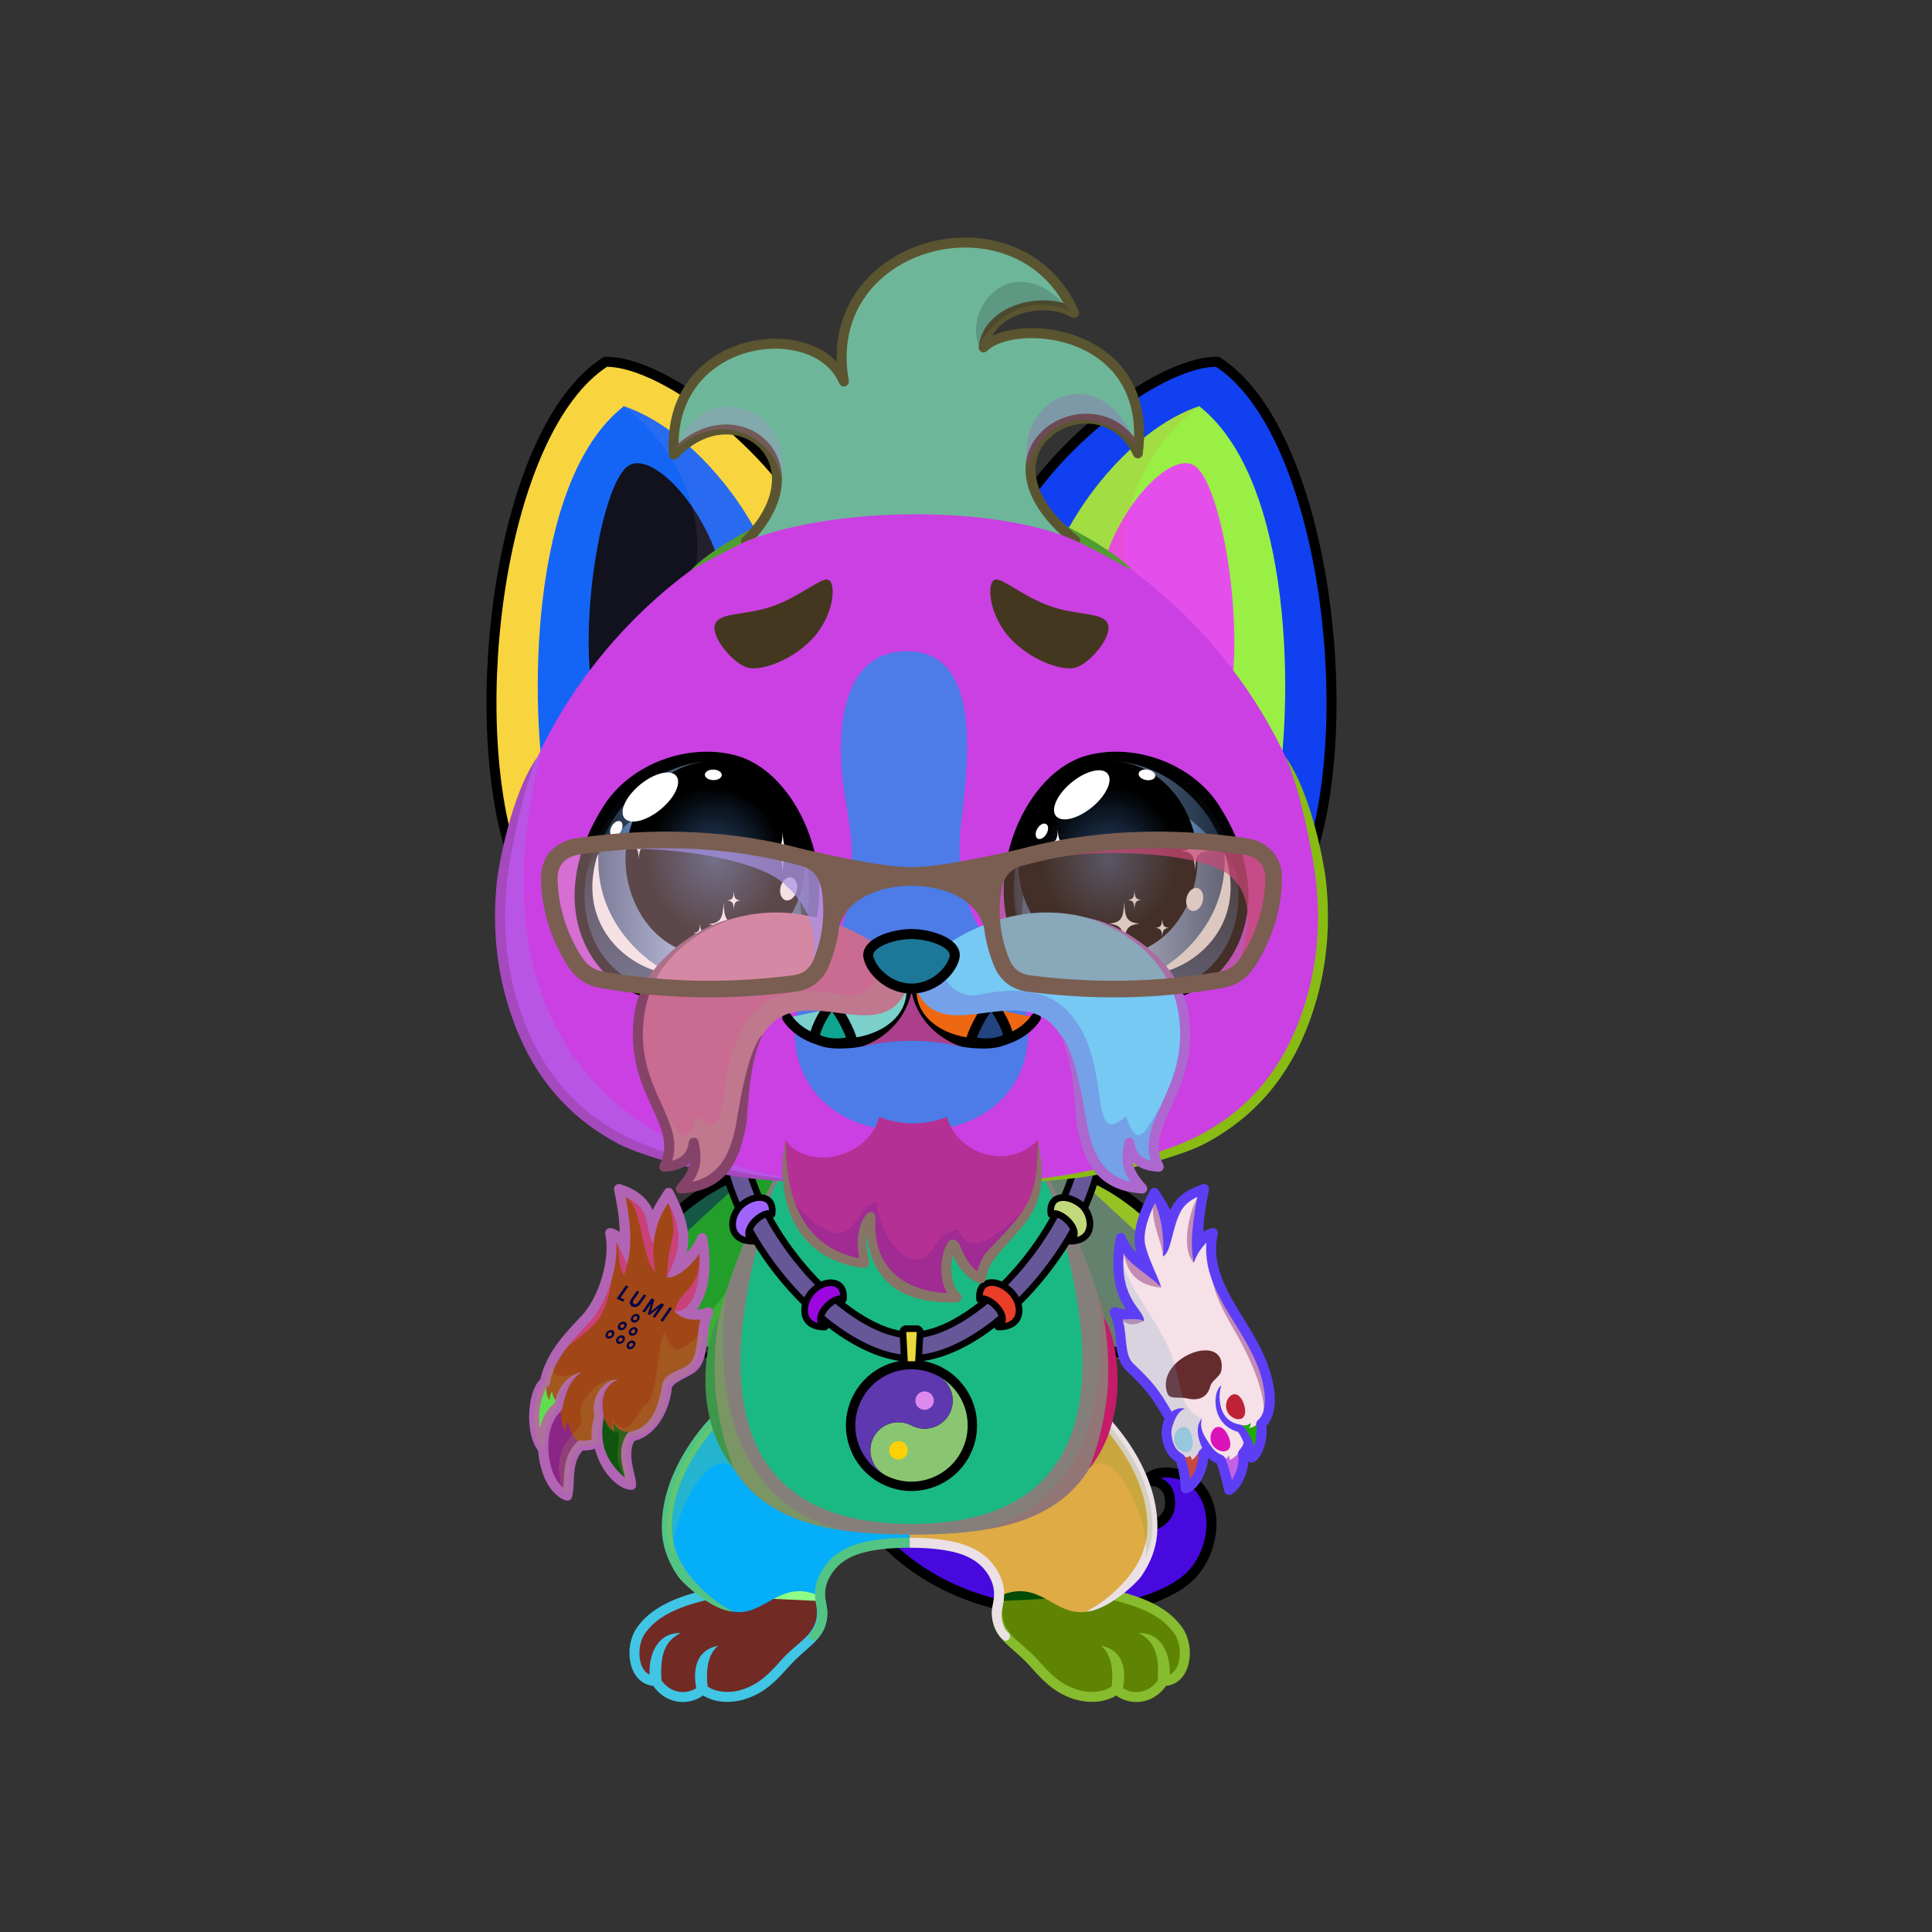 <svg xmlns="http://www.w3.org/2000/svg" xmlns:xlink="http://www.w3.org/1999/xlink" style="shape-rendering:geometricPrecision; text-rendering:geometricPrecision; image-rendering:optimizeQuality; fill-rule:evenodd; clip-rule:evenodd" version="1.1" viewBox="0 0 29000 29000" xml:space="preserve"><rect x="0" y="0" width="29000" height="29000" fill="#333333" stroke="none"/><defs><style type="text/css">.HairBack-Dog0fil22 {fill:none}
.Tail-Dog0fil232 {fill:url(#Tail-Dog0id975)}
.Tail-Dog0str0 {stroke:black;stroke-width:150;stroke-linecap:round;stroke-linejoin:round}
.RightFoot-Dog3fil242 {fill:url(#RightFoot-Dog3id627)}
.RightFoot-Dog3fil14 {fill:black;fill-opacity:0.2}
.RightFoot-Dog3fil22 {fill:none}
.RightFoot-Dog3fil32 {fill:black;fill-rule:nonzero}
.RightLeg-Dog0fil243 {fill:url(#RightLeg-Dog0id281)}
.RightLeg-Dog0fil32 {fill:black;fill-rule:nonzero}
.RightLeg-Dog0fil14 {fill:black;fill-opacity:0.2}
.LeftFoot-Dog3fil248 {fill:url(#LeftFoot-Dog3id636)}
.LeftFoot-Dog3fil14 {fill:black;fill-opacity:0.2}
.LeftFoot-Dog3fil22 {fill:none}
.LeftFoot-Dog3fil32 {fill:black;fill-rule:nonzero}
.LeftLeg-Dog0fil249 {fill:url(#LeftLeg-Dog0id285)}
.LeftLeg-Dog0fil32 {fill:black;fill-rule:nonzero}
.LeftLeg-Dog0fil14 {fill:black;fill-opacity:0.2}
.RightHand-Dog0fil253 {fill:url(#RightHand-Dog0id397)}
.RightHand-Dog0fil14 {fill:black;fill-opacity:0.2}
.RightHand-Dog0fil22 {fill:none}
.RightHand-Dog0str0 {stroke:black;stroke-width:150;stroke-linecap:round;stroke-linejoin:round}
.LeftHand-Dog0fil261 {fill:url(#LeftHand-Dog0id524)}
.LeftHand-Dog0fil14 {fill:black;fill-opacity:0.2}
.LeftHand-Dog0fil22 {fill:none}
.LeftHand-Dog0str0 {stroke:black;stroke-width:150;stroke-linecap:round;stroke-linejoin:round}
.Body-Dog0fil267 {fill:url(#Body-Dog0id28)}
.Body-Dog0fil268 {fill:url(#Body-Dog0id251)}
.Body-Dog0fil14 {fill:black;fill-opacity:0.2}
.Body-Dog0fil32 {fill:black;fill-rule:nonzero}
.Ears-Dog2fil281 {fill:url(#Ears-Dog2id135)}
.Ears-Dog2fil282 {fill:url(#Ears-Dog2id336)}
.Ears-Dog2fil0 {fill:black;fill-opacity:0.102}
.Ears-Dog2fil284 {fill:url(#Ears-Dog2id291)}
.Ears-Dog2fil285 {fill:url(#Ears-Dog2id423)}
.Ears-Dog2fil280 {fill:url(#Ears-Dog2id337)}
.Ears-Dog2str0 {stroke:black;stroke-width:150;stroke-linecap:round;stroke-linejoin:round}
.Ears-Dog2fil283 {fill:url(#Ears-Dog2id89)}
.Head-Dog0fil330 {fill:url(#Head-Dog0id327)}
.Head-Dog0fil14 {fill:black;fill-opacity:0.2}
.Head-Dog0fil331 {fill:url(#Head-Dog0id277)}
.Head-Dog0fil32 {fill:black;fill-rule:nonzero}
.Mouth-Dog4fil100 {fill:black}
.Mouth-Dog4fil22 {fill:none}
.Mouth-Dog4str0 {stroke:black;stroke-width:150;stroke-linecap:round;stroke-linejoin:round}
.Mouth-Dog4fil152 {fill:white}
.Eyes-Dog5fil368 {fill:url(#Eyes-Dog5id916)}
.Eyes-Dog5fil369 {fill:url(#Eyes-Dog5id631)}
.Eyes-Dog5fil370 {fill:url(#Eyes-Dog5id1078)}
.Eyes-Dog5fil152 {fill:white}
.Eyes-Dog5fil157 {fill:black;fill-opacity:0.502}
.Eyes-Dog5fil371 {fill:url(#Eyes-Dog5id915)}
.Eyes-Dog5fil372 {fill:url(#Eyes-Dog5id622)}
.Eyes-Dog5fil373 {fill:url(#Eyes-Dog5id1076)}
.Eyes-Dog5fil155 {fill:#544627}
.Eyes-Dog5fil14 {fill:black;fill-opacity:0.2}
.Eyes-Dog5fil22 {fill:none}
.Eyes-Dog5str4 {stroke:black;stroke-width:150}
.Moustache-Dog5fil410 {fill:url(#Moustache-Dog5id358)}
.Moustache-Dog5fil14 {fill:black;fill-opacity:0.2}
.Moustache-Dog5fil32 {fill:black;fill-rule:nonzero}
.Moustache-Dog5fil411 {fill:url(#Moustache-Dog5id1018)}
.Moustache-Dog5fil412 {fill:url(#Moustache-Dog5id166)}
.Nose-Dog0fil416 {fill:url(#Nose-Dog0id907)}
.Nose-Dog0str0 {stroke:black;stroke-width:150;stroke-linecap:round;stroke-linejoin:round}
.Hair-Dog5fil421 {fill:url(#Hair-Dog5id951)}
.Hair-Dog5fil32 {fill:black;fill-rule:nonzero}
.Hair-Dog5fil14 {fill:black;fill-opacity:0.2}
.NecklaceYinYangfil225new {fill:url(#NecklaceYinYangid676new);fill-rule:nonzero}
.NecklaceYinYangfil46new {fill:white;fill-rule:nonzero;fill-opacity:0.2}
.NecklaceYinYangfil84new {fill:black}
.NecklaceYinYangfil83new {fill:white}
.NecklaceYinYangfil47new {fill:none;fill-rule:nonzero}
.NecklaceYinYangstr4new {stroke:black;stroke-width:100}
.NecklaceYinYangfil226new {fill:url(#NecklaceYinYangid677new);fill-rule:nonzero}
.NecklaceYinYangstr3new {stroke:black;stroke-width:100;stroke-linecap:round;stroke-linejoin:round}
.NecklaceYinYangfil227new {fill:url(#NecklaceYinYangid669new);fill-rule:nonzero}
.NecklaceYinYangfil228new {fill:url(#NecklaceYinYangid705new);fill-rule:nonzero}
.NecklaceYinYangfil229new {fill:url(#NecklaceYinYangid685new);fill-rule:nonzero}
.NecklaceYinYangfil230new {fill:url(#NecklaceYinYangid101new)}
.HatGlasses-Mediumfil571new {fill:white;fill-opacity:0.4}
.HatGlasses-Mediumfil572new {fill:white;fill-opacity:0.702}
.HatGlasses-Mediumfil707new {fill:url(#HatGlasses-Mediumid680new);fill-rule:nonzero}
.BraceletLumiHalloween-Mediumfil96 {fill:url(#BraceletLumiHalloween-Mediumid10)}
.BraceletLumiHalloween-Mediumfil82 {fill:white;fill-opacity:0.4}
.BraceletLumiHalloween-Mediumfil97 {fill:url(#BraceletLumiHalloween-Mediumid27)}
.BraceletLumiHalloween-Mediumfil98 {fill:url(#BraceletLumiHalloween-Mediumid16)}
.BraceletLumiHalloween-Mediumfil99 {fill:url(#BraceletLumiHalloween-Mediumid26)}
.BraceletLumiHalloween-Mediumfil100 {fill:url(#BraceletLumiHalloween-Mediumid23)}
.BraceletLumiHalloween-Mediumfil101 {fill:url(#BraceletLumiHalloween-Mediumid29)}
.BraceletLumiHalloween-Mediumfil102 {fill:url(#BraceletLumiHalloween-Mediumid18)}
.BraceletLumiHalloween-Mediumfil103 {fill:url(#BraceletLumiHalloween-Mediumid30)}
.BraceletLumiHalloween-Mediumfil0 {fill:black;fill-opacity:0.2}
.BraceletLumiHalloween-Mediumfil29 {fill:black;fill-rule:nonzero}
.BraceletLumiHalloween-Mediumfil104 {fill:url(#BraceletLumiHalloween-Mediumid0)}
.BraceletLumiHalloween-Mediumfil91 {fill:white;fill-opacity:0.502}
.BraceletLumiHalloween-Mediumfil105 {fill:url(#BraceletLumiHalloween-Mediumid28)}
.BraceletLumiHalloween-Mediumfil106 {fill:url(#BraceletLumiHalloween-Mediumid31)}
.BraceletLumiHalloween-Mediumfil107 {fill:url(#BraceletLumiHalloween-Mediumid17)}
.BraceletLumiHalloween-Mediumfil28 {fill:black;fill-opacity:0.2}
.BraceletLumiHalloween-Mediumfil108 {fill:url(#BraceletLumiHalloween-Mediumid102)}
.BraceletLumiHalloween-Mediumfil4 {fill:none}
.BraceletLumiHalloween-Mediumstr4 {stroke:black;stroke-width:150;stroke-linecap:round;stroke-linejoin:round;stroke-miterlimit:22.926}
</style><linearGradient gradientUnits="userSpaceOnUse" id="Tail-Dog0id975" x1="13346.4" x2="17446.1" xlink:href="#Tail-Dog0id74" y1="22493.3" y2="22652.2">
  </linearGradient><linearGradient gradientUnits="userSpaceOnUse" id="RightFoot-Dog3id627" x1="16691.1" x2="16037.9" y1="25524" y2="23422.2">
   <stop offset="0" style="stop-opacity:1; stop-color:#7a6945"/>
   <stop offset="0.329" style="stop-opacity:1; stop-color:#abc4bd"/>
   <stop offset="0.62" style="stop-opacity:1; stop-color:#d8eae5"/>
   <stop offset="1" style="stop-opacity:1; stop-color:#d8eae5"/>
  </linearGradient><linearGradient gradientUnits="userSpaceOnUse" id="RightLeg-Dog0id281" x1="15476.3" x2="15476.3" xlink:href="#RightLeg-Dog0id19" y1="24199" y2="20934.6">
  </linearGradient><linearGradient gradientUnits="userSpaceOnUse" id="LeftFoot-Dog3id636" x1="10586.2" x2="11300.1" xlink:href="#LeftFoot-Dog3id627" y1="25486.1" y2="23460.1">
  </linearGradient><linearGradient gradientUnits="objectBoundingBox" id="LeftLeg-Dog0id285" x1="50%" x2="50%" xlink:href="#LeftLeg-Dog0id19" y1="100%" y2="0%">
  </linearGradient><linearGradient gradientUnits="userSpaceOnUse" id="RightHand-Dog0id397" x1="16199" x2="17963.5" xlink:href="#RightHand-Dog0id168" y1="17957.2" y2="20505.4">
  </linearGradient><linearGradient gradientUnits="userSpaceOnUse" id="LeftHand-Dog0id524" x1="11164.9" x2="9400.35" xlink:href="#LeftHand-Dog0id168" y1="17957.2" y2="20505.4">
  </linearGradient><linearGradient gradientUnits="objectBoundingBox" id="Body-Dog0id28" x1="50%" x2="50%" y1="0%" y2="100%">
   <stop offset="0" style="stop-opacity:1; stop-color:#abc4bd"/>
   <stop offset="0.102" style="stop-opacity:1; stop-color:#abc4bd"/>
   <stop offset="0.522" style="stop-opacity:1; stop-color:#d8eae5"/>
   <stop offset="1" style="stop-opacity:1; stop-color:#ffffff"/>
  </linearGradient><linearGradient gradientUnits="userSpaceOnUse" id="Body-Dog0id251" x1="13681.9" x2="13681.9" y1="17494.1" y2="22874.9">
   <stop offset="0" style="stop-opacity:1; stop-color:#abc4bd"/>
   <stop offset="0.278" style="stop-opacity:1; stop-color:#d8eae5"/>
   <stop offset="0.722" style="stop-opacity:1; stop-color:#ffffff"/>
   <stop offset="1" style="stop-opacity:1; stop-color:#ffffff"/>
  </linearGradient><linearGradient gradientUnits="userSpaceOnUse" id="Ears-Dog2id135" x1="8483.86" x2="11154.1" xlink:href="#Ears-Dog2id70" y1="6976.09" y2="11141.6">
  </linearGradient><linearGradient gradientUnits="userSpaceOnUse" id="Ears-Dog2id336" x1="8753.26" x2="10964" y1="7935.61" y2="9713.77">
   <stop offset="0" style="stop-opacity:1; stop-color:#DADADA"/>
   <stop offset="1" style="stop-opacity:1; stop-color:#9C6A6A"/>
  </linearGradient><linearGradient gradientUnits="userSpaceOnUse" id="Ears-Dog2id291" x1="18881.4" x2="16208.4" xlink:href="#Ears-Dog2id70" y1="6977.06" y2="11140.6">
  </linearGradient><linearGradient gradientUnits="userSpaceOnUse" id="Ears-Dog2id423" x1="18610.7" x2="16399.8" xlink:href="#Ears-Dog2id336" y1="7935.9" y2="9713.48">
  </linearGradient><linearGradient gradientUnits="userSpaceOnUse" id="Ears-Dog2id337" x1="10633.9" x2="9051.55" xlink:href="#Ears-Dog2id5" y1="12588.9" y2="5731.97">
  </linearGradient><linearGradient gradientUnits="userSpaceOnUse" id="Ears-Dog2id89" x1="16729.6" x2="18312.6" xlink:href="#Ears-Dog2id5" y1="12589" y2="5731.92">
  </linearGradient><linearGradient gradientUnits="objectBoundingBox" id="Head-Dog0id327" x1="50%" x2="50%" xlink:href="#Head-Dog0id35" y1="100%" y2="0%">
  </linearGradient><linearGradient gradientUnits="userSpaceOnUse" id="Head-Dog0id277" x1="13681.9" x2="13681.9" xlink:href="#Head-Dog0id132" y1="16985.2" y2="9774.7">
  </linearGradient><linearGradient gradientUnits="userSpaceOnUse" id="Eyes-Dog5id916" x1="10862.9" x2="10060.5" xlink:href="#Eyes-Dog5id27" y1="14930.3" y2="11447.3">
  </linearGradient><linearGradient gradientUnits="userSpaceOnUse" id="Eyes-Dog5id631" x1="8950.06" x2="12138.2" xlink:href="#Eyes-Dog5id57" y1="13083.2" y2="13083.2">
  </linearGradient><radialGradient cx="10734.8" cy="12890.7" fx="10734.8" fy="12890.7" gradientTransform="matrix(0.251 1.159 -1.064 0.274 21749 -3075)" gradientUnits="userSpaceOnUse" id="Eyes-Dog5id1078" r="1231.67" xlink:href="#Eyes-Dog5id1055">
  </radialGradient><linearGradient gradientUnits="userSpaceOnUse" id="Eyes-Dog5id915" x1="16500.9" x2="17303.4" xlink:href="#Eyes-Dog5id27" y1="14930.3" y2="11447.3">
  </linearGradient><linearGradient gradientUnits="userSpaceOnUse" id="Eyes-Dog5id622" x1="18413.8" x2="15225.6" xlink:href="#Eyes-Dog5id57" y1="13083.2" y2="13083.2">
  </linearGradient><radialGradient cx="16629.1" cy="12890.7" fx="16629.1" fy="12890.7" gradientTransform="matrix(-0.251 1.159 1.064 0.274 7096 -9904)" gradientUnits="userSpaceOnUse" id="Eyes-Dog5id1076" r="1231.67" xlink:href="#Eyes-Dog5id1055">
  </radialGradient><linearGradient gradientUnits="userSpaceOnUse" id="Moustache-Dog5id358" x1="9802.91" x2="13441.6" xlink:href="#Moustache-Dog5id87" y1="16723.8" y2="14813.5">
  </linearGradient><linearGradient gradientUnits="userSpaceOnUse" id="Moustache-Dog5id1018" x1="13685.2" x2="13685.2" xlink:href="#Moustache-Dog5id87" y1="19488" y2="16764">
  </linearGradient><linearGradient gradientUnits="userSpaceOnUse" id="Moustache-Dog5id166" x1="17561" x2="13922.2" xlink:href="#Moustache-Dog5id87" y1="16723.8" y2="14813.5">
  </linearGradient><linearGradient gradientUnits="userSpaceOnUse" id="Nose-Dog0id907" x1="13681.9" x2="13681.9" xlink:href="#Nose-Dog0id451" y1="14020.2" y2="14838.5">
  </linearGradient><linearGradient gradientUnits="userSpaceOnUse" id="Hair-Dog5id951" x1="13556.8" x2="13652.3" xlink:href="#Hair-Dog5id49" y1="3601.21" y2="8149.87">
  </linearGradient><linearGradient gradientUnits="userSpaceOnUse" id="NecklaceYinYangid676new" x1="13681.9" x2="13681.9" xlink:href="#NecklaceYinYangid669new" y1="17208" y2="20390.5">
  </linearGradient><linearGradient gradientUnits="userSpaceOnUse" id="NecklaceYinYangid677new" x1="11189" x2="11399.5" xlink:href="#NecklaceYinYangid669new" y1="18603.5" y2="18002.2">
  </linearGradient><linearGradient gradientUnits="userSpaceOnUse" id="NecklaceYinYangid705new" x1="16170.9" x2="15961.3" xlink:href="#NecklaceYinYangid669new" y1="18602.8" y2="18004">
  </linearGradient><linearGradient gradientUnits="userSpaceOnUse" id="NecklaceYinYangid685new" x1="15099" x2="14900.7" xlink:href="#NecklaceYinYangid669new" y1="19895.5" y2="19273.3">
  </linearGradient><linearGradient gradientUnits="userSpaceOnUse" id="NecklaceYinYangid101new" x1="13681.9" x2="13681.9" y1="20483.4" y2="19943.6">
   <stop offset="0" style="stop-opacity:1; stop-color:#2B2A29"/>
   <stop offset="1" style="stop-opacity:1; stop-color:#faf9fb"/>
  </linearGradient><linearGradient gradientUnits="userSpaceOnUse" id="HatGlasses-Mediumid680new" x1="11522.6" x2="15841.3" y1="16145.3" y2="11308.4">
   <stop offset="0" style="stop-opacity:1; stop-color:#01013B"/>
   <stop offset="1" style="stop-opacity:1; stop-color:#000094"/>
  </linearGradient><linearGradient gradientUnits="userSpaceOnUse" id="BraceletLumiHalloween-Mediumid10" x1="17896.16" x2="17896.16" xlink:href="#BraceletLumiHalloween-Mediumid0" y1="21929.04" y2="17847.25">
  </linearGradient><linearGradient gradientUnits="userSpaceOnUse" id="BraceletLumiHalloween-Mediumid27" x1="18786.15" x2="18737.76" xlink:href="#BraceletLumiHalloween-Mediumid16" y1="21877.63" y2="21317.8">
  </linearGradient><linearGradient gradientUnits="userSpaceOnUse" id="BraceletLumiHalloween-Mediumid26" x1="17893.79" x2="17849.04" xlink:href="#BraceletLumiHalloween-Mediumid16" y1="22340.01" y2="21777.04">
  </linearGradient><linearGradient gradientUnits="userSpaceOnUse" id="BraceletLumiHalloween-Mediumid23" x1="17825.53" x2="18012.23" xlink:href="#BraceletLumiHalloween-Mediumid18" y1="20995.42" y2="20277.59">
  </linearGradient><linearGradient gradientUnits="userSpaceOnUse" id="BraceletLumiHalloween-Mediumid29" x1="18480.79" x2="18613.21" xlink:href="#BraceletLumiHalloween-Mediumid18" y1="21285.61" y2="20945.38">
  </linearGradient><linearGradient gradientUnits="userSpaceOnUse" id="BraceletLumiHalloween-Mediumid30" x1="17694.72" x2="17834.23" xlink:href="#BraceletLumiHalloween-Mediumid18" y1="21778.01" y2="21436.9">
  </linearGradient><linearGradient gradientUnits="userSpaceOnUse" id="BraceletLumiHalloween-Mediumid28" x1="9315.23" x2="9208.69" xlink:href="#BraceletLumiHalloween-Mediumid16" y1="22282.76" y2="21214.64">
  </linearGradient><linearGradient gradientUnits="userSpaceOnUse" id="BraceletLumiHalloween-Mediumid31" x1="7977.89" x2="8436.47" xlink:href="#BraceletLumiHalloween-Mediumid16" y1="21328.42" y2="21175.96">
  </linearGradient><linearGradient gradientUnits="userSpaceOnUse" id="BraceletLumiHalloween-Mediumid17" x1="8070.31" x2="8817.62" xlink:href="#BraceletLumiHalloween-Mediumid16" y1="22005.43" y2="21535.29">
  </linearGradient><linearGradient gradientUnits="userSpaceOnUse" id="BraceletLumiHalloween-Mediumid102" x1="9295.3" x2="9880.9" y1="19384.14" y2="20161.03">
   <stop offset="0" style="stop-opacity:1; stop-color:#6B8087"/>
   <stop offset="0.322" style="stop-opacity:1; stop-color:#C7C7C7"/>
   <stop offset="0.729" style="stop-opacity:1; stop-color:#A6AEB1"/>
   <stop offset="1" style="stop-opacity:1; stop-color:#A6AEB1"/>
  </linearGradient><linearGradient gradientUnits="userSpaceOnUse" id="Tail-Dog0id74" x1="15961" x2="18418.2" y1="23174.1" y2="17871.9">
   <stop offset="0" style="stop-opacity:1; stop-color:#abc4bd"/>
   <stop offset="1" style="stop-opacity:1; stop-color:#d8eae5"/>
  </linearGradient><linearGradient gradientUnits="userSpaceOnUse" id="RightLeg-Dog0id19" x1="15490.3" x2="15490.3" y1="24284.1" y2="21188.2">
   <stop offset="0" style="stop-opacity:1; stop-color:#ffffff"/>
   <stop offset="0.439" style="stop-opacity:1; stop-color:#ffffff"/>
   <stop offset="1" style="stop-opacity:1; stop-color:#d8eae5"/>
  </linearGradient><linearGradient gradientUnits="userSpaceOnUse" id="LeftFoot-Dog3id627" x1="16691.1" x2="16037.9" y1="25524" y2="23422.2">
   <stop offset="0" style="stop-opacity:1; stop-color:#7a6945"/>
   <stop offset="0.329" style="stop-opacity:1; stop-color:#abc4bd"/>
   <stop offset="0.62" style="stop-opacity:1; stop-color:#d8eae5"/>
   <stop offset="1" style="stop-opacity:1; stop-color:#d8eae5"/>
  </linearGradient><linearGradient gradientUnits="userSpaceOnUse" id="LeftLeg-Dog0id19" x1="15490.3" x2="15490.3" y1="24284.1" y2="21188.2">
   <stop offset="0" style="stop-opacity:1; stop-color:#ffffff"/>
   <stop offset="0.439" style="stop-opacity:1; stop-color:#ffffff"/>
   <stop offset="1" style="stop-opacity:1; stop-color:#d8eae5"/>
  </linearGradient><linearGradient gradientUnits="objectBoundingBox" id="RightHand-Dog0id168" x1="19.823%" x2="80.177%" y1="10.33%" y2="89.67%">
   <stop offset="0" style="stop-opacity:1; stop-color:#abc4bd"/>
   <stop offset="0.02" style="stop-opacity:1; stop-color:#abc4bd"/>
   <stop offset="0.722" style="stop-opacity:1; stop-color:#d8eae5"/>
   <stop offset="1" style="stop-opacity:1; stop-color:#d8eae5"/>
  </linearGradient><linearGradient gradientUnits="objectBoundingBox" id="LeftHand-Dog0id168" x1="19.823%" x2="80.177%" y1="10.33%" y2="89.67%">
   <stop offset="0" style="stop-opacity:1; stop-color:#abc4bd"/>
   <stop offset="0.02" style="stop-opacity:1; stop-color:#abc4bd"/>
   <stop offset="0.722" style="stop-opacity:1; stop-color:#d8eae5"/>
   <stop offset="1" style="stop-opacity:1; stop-color:#d8eae5"/>
  </linearGradient><linearGradient gradientUnits="userSpaceOnUse" id="Ears-Dog2id70" x1="20208.3" x2="17218.2" y1="8096.38" y2="11659.9">
   <stop offset="0" style="stop-opacity:1; stop-color:#faf9fb"/>
   <stop offset="1" style="stop-opacity:1; stop-color:#e6dfed"/>
  </linearGradient><linearGradient gradientUnits="objectBoundingBox" id="Ears-Dog2id5" x1="50%" x2="50%" y1="0%" y2="100%">
   <stop offset="0" style="stop-opacity:1; stop-color:#544627"/>
   <stop offset="1" style="stop-opacity:1; stop-color:#7a6945"/>
  </linearGradient><linearGradient gradientUnits="userSpaceOnUse" id="Head-Dog0id35" x1="13681.9" x2="13681.9" y1="17936.7" y2="7484.8">
   <stop offset="0" style="stop-opacity:1; stop-color:#abc4bd"/>
   <stop offset="0.4" style="stop-opacity:1; stop-color:#d8eae5"/>
   <stop offset="1" style="stop-opacity:1; stop-color:#ffffff"/>
  </linearGradient><linearGradient gradientUnits="userSpaceOnUse" id="Head-Dog0id132" x1="13664.7" x2="13664.7" y1="17953.2" y2="22866.3">
   <stop offset="0" style="stop-opacity:1; stop-color:#e6dfed"/>
   <stop offset="0.341" style="stop-opacity:1; stop-color:#faf9fb"/>
   <stop offset="1" style="stop-opacity:1; stop-color:#faf9fb"/>
  </linearGradient><linearGradient gradientUnits="userSpaceOnUse" id="Eyes-Dog5id27" x1="16937.6" x2="16937.6" y1="14961.3" y2="11448.6">
   <stop offset="0" style="stop-opacity:1; stop-color:#365680"/>
   <stop offset="1" style="stop-opacity:1; stop-color:black"/>
  </linearGradient><linearGradient gradientUnits="objectBoundingBox" id="Eyes-Dog5id57" x1="100%" x2="0%" y1="50%" y2="50%">
   <stop offset="0" style="stop-opacity:1; stop-color:#365680"/>
   <stop offset="0.502" style="stop-opacity:1; stop-color:#acd0ff"/>
   <stop offset="1" style="stop-opacity:1; stop-color:#365680"/>
  </linearGradient><radialGradient cx="16677.2" cy="12783.5" fx="16677.2" fy="12783.5" gradientTransform="matrix(-0.258 1.163 1.087 0.253 7083 -9849)" gradientUnits="userSpaceOnUse" id="Eyes-Dog5id1055" r="1194.51">
   <stop offset="0" style="stop-opacity:1; stop-color:#264266"/>
   <stop offset="0.75" style="stop-opacity:1; stop-color:black"/>
   <stop offset="1" style="stop-opacity:1; stop-color:black"/>
  </radialGradient><linearGradient gradientUnits="userSpaceOnUse" id="Moustache-Dog5id87" x1="16230.4" x2="13904.5" y1="16152.6" y2="14931.5">
   <stop offset="0" style="stop-opacity:1; stop-color:#bf8159"/>
   <stop offset="1" style="stop-opacity:1; stop-color:#a6673d"/>
  </linearGradient><linearGradient gradientUnits="userSpaceOnUse" id="Nose-Dog0id451" x1="13653.8" x2="13653.8" y1="14108.6" y2="14926.9">
   <stop offset="0" style="stop-opacity:1; stop-color:#FFCCCC"/>
   <stop offset="1" style="stop-opacity:1; stop-color:#453F2C"/>
  </linearGradient><linearGradient gradientUnits="userSpaceOnUse" id="Hair-Dog5id49" x1="13715.8" x2="13715.8" y1="6802.99" y2="8218.57">
   <stop offset="0" style="stop-opacity:1; stop-color:#a6673d"/>
   <stop offset="1" style="stop-opacity:1; stop-color:#bf8159"/>
  </linearGradient><linearGradient gradientUnits="userSpaceOnUse" id="NecklaceYinYangid669new" x1="12270.9" x2="12467.6" y1="19894.7" y2="19277.5">
   <stop offset="0" style="stop-opacity:1; stop-color:#643300"/>
   <stop offset="1" style="stop-opacity:1; stop-color:#AB7D2D"/>
  </linearGradient><linearGradient gradientUnits="userSpaceOnUse" id="BraceletLumiHalloween-Mediumid0" x1="9403.41" x2="9403.41" y1="21698.88" y2="17847.25">
   <stop offset="0" style="stop-opacity:1; stop-color:#646566"/>
   <stop offset="0.678" style="stop-opacity:1; stop-color:#383535"/>
   <stop offset="1" style="stop-opacity:1; stop-color:#2F2E30"/>
  </linearGradient><linearGradient gradientUnits="userSpaceOnUse" id="BraceletLumiHalloween-Mediumid16" x1="18498.55" x2="18449.8" y1="22362.38" y2="21775.13">
   <stop offset="0" style="stop-opacity:1; stop-color:#706964"/>
   <stop offset="1" style="stop-opacity:1; stop-color:#0F0E0E"/>
  </linearGradient><linearGradient gradientUnits="userSpaceOnUse" id="BraceletLumiHalloween-Mediumid18" x1="18257.12" x2="18381.22" y1="21770.5" y2="21432.58">
   <stop offset="0" style="stop-opacity:1; stop-color:#332E2B"/>
   <stop offset="1" style="stop-opacity:1; stop-color:#0F0E0E"/>
  </linearGradient></defs><g id="HairBack-Dog0">
 <animateTransform additive="sum" attributeName="transform" dur="10" repeatCount="indefinite" type="translate" values="0;0 200;0;0 200;0;0 200;0;0 200;0"/>
  <rect class="HairBack-Dog0fil22" height="890" width="890" x="13237" y="6590"/>
 </g><g id="Tail-Dog0">
  <path class="Tail-Dog0fil232 Tail-Dog0str0" d="M14281 21032c694,1107 2088,1954 2645,1939 264,-7 743,-89 618,-552 -32,-119 -180,-234 -362,-164 141,-241 541,-142 653,-71 507,324 413,1095 32,1472 -780,771 -4043,1068 -5242,-1463 -197,-294 1379,-1599 1656,-1161z" style="fill:#4809de"/>
 </g><g id="RightFoot-Dog3">
  <path class="RightFoot-Dog3fil242" d="M17461 25232c-144,249 -469,331 -709,123 -82,82 -321,169 -611,76 -475,-152 -678,-627 -1088,-897 -209,-138 -43,-480 -31,-702 216,88 639,20 960,-216 332,-245 1043,-199 820,325 153,50 376,135 488,193 178,92 308,217 397,350 166,246 124,748 -226,748z" style="fill:#044b06"/>
  <path class="RightFoot-Dog3fil14" d="M17461 25232c-144,249 -469,331 -709,123 -82,82 -321,169 -611,76 -475,-152 -678,-627 -1088,-897 -182,-120 -106,-408 -68,-624 13,30 66,32 88,19 2,85 -1,160 50,261 317,621 1468,1311 1612,663 247,396 693,243 634,-148 151,250 332,57 232,-294 150,96 185,309 179,486 -21,178 -124,335 -319,335z" style="fill:#cf6f1e"/>
  <path class="RightFoot-Dog3fil22" d="M16741 23949c560,135 807,327 949,532 170,244 121,751 -229,751 -144,249 -469,331 -709,123 -82,82 -321,169 -611,76 -475,-152 -614,-562 -1018,-844 -201,-140 -166,-401 -134,-554" style="fill:#5f8404"/>
  <path class="RightFoot-Dog3fil32" d="M17378 25213c0,3 0,7 0,10 -59,86 -148,149 -252,169 -84,16 -174,3 -257,-45l-12 -8c47,-255 19,-572 -334,-636 167,118 191,399 163,611 -41,33 -116,65 -215,77 -89,11 -194,6 -307,-31 -265,-85 -423,-261 -589,-447 -277,-311 -611,-400 -512,-864 8,-41 -28,-86 -58,-89 -24,-2 -80,17 -89,58 -119,558 222,630 548,995 180,201 350,392 654,490 137,43 264,50 371,37 108,-13 199,-49 262,-89l3 0c116,81 258,115 400,88 143,-28 268,-114 349,-234 151,-15 258,-113 313,-251 29,-74 44,-157 44,-240 0,-135 -38,-275 -108,-376 -77,-110 -181,-216 -341,-313 -143,-86 -331,-165 -584,-231 -71,-19 -105,8 -131,48 -23,34 -14,70 26,80 271,65 468,144 612,231 139,84 229,176 295,271 53,76 81,183 81,290 0,66 -11,130 -33,185 -25,64 -65,112 -119,138 13,-317 -128,-634 -466,-624 219,111 313,298 286,700z" style="fill:#86bc2d"/>
 </g><g id="LeftFoot-Dog3">
  <path class="LeftFoot-Dog3fil248" d="M9847 25232c143,249 468,331 709,123 82,82 321,169 611,76 475,-152 678,-627 1088,-897 208,-138 43,-480 31,-702 -216,88 -640,20 -960,-216 -332,-245 -1043,-199 -821,325 -152,50 -375,135 -487,193 -178,92 -308,217 -398,350 -165,246 -124,748 227,748z" style="fill:#8efd87"/>
  <path class="LeftFoot-Dog3fil14" d="M9847 25232c143,249 468,331 709,123 82,82 321,169 611,76 475,-152 678,-627 1088,-897 181,-120 105,-408 68,-624 -13,30 -66,32 -88,19 -2,85 1,160 -50,261 -318,621 -1468,1311 -1612,663 -248,396 -693,243 -634,-148 -151,250 -333,57 -232,-294 -150,96 -186,309 -179,486 20,178 124,335 319,335z" style="fill:#886e82"/>
  <path class="LeftFoot-Dog3fil22" d="M10566 23949c-559,135 -807,327 -949,532 -169,244 -121,751 230,751 143,249 468,331 709,123 82,82 321,169 611,76 475,-152 614,-562 1017,-844 201,-140 167,-401 134,-554" style="fill:#722a25"/>
  <path class="LeftFoot-Dog3fil32" d="M9929 25213c1,3 1,7 0,10 59,86 149,149 253,169 84,16 174,3 257,-45l12 -8c-48,-255 -19,-572 333,-636 -166,118 -190,399 -162,611 41,33 116,65 215,77 89,11 193,6 307,-31 265,-85 423,-261 588,-447 278,-311 612,-400 513,-864 -9,-41 27,-86 58,-89 23,-2 80,17 88,58 119,558 -222,630 -547,995 -180,201 -351,392 -655,490 -137,43 -263,50 -370,37 -109,-13 -200,-49 -262,-89l-3 0c-116,81 -259,115 -401,88 -143,-28 -267,-114 -348,-234 -151,-15 -258,-113 -313,-251 -30,-74 -44,-157 -44,-240 0,-135 38,-275 108,-376 76,-110 181,-216 341,-313 142,-86 330,-165 584,-231 71,-19 105,8 131,48 22,34 14,70 -26,80 -271,65 -468,144 -612,231 -139,84 -230,176 -295,271 -53,76 -81,183 -81,290 0,66 11,130 32,185 26,64 65,112 120,138 -13,-317 128,-634 466,-624 -219,111 -313,298 -287,700z" style="fill:#40c5e5"/>
 </g><g id="RightLeg-Dog0">
  <path class="RightLeg-Dog0fil243" d="M13654 20939c701,0 2353,-56 2710,226 302,239 937,901 935,1761 -2,445 -277,1009 -1000,1266 -472,76 -697,-507 -1295,-235 60,-709 -911,-790 -1350,-797l0 -2221z" style="fill:#deab44"/>
  <path class="RightLeg-Dog0fil32" d="M15057 24610c33,25 62,27 88,-6 25,-32 18,-79 -15,-104 -85,-66 -111,-236 -89,-338 34,-163 71,-342 -66,-579 0,-1 -1,-3 -2,-4 -100,-171 -247,-296 -460,-378 -208,-80 -506,-119 -859,-119l0 150c335,0 616,36 805,108 180,69 302,173 385,314 0,2 1,3 2,4 108,188 77,337 48,473 -32,154 43,385 163,479zm1227 -3463c175,139 478,451 693,860 144,272 248,587 247,919 -1,245 -87,464 -218,653 -154,223 -427,476 -707,613 326,-17 760,-427 830,-528 147,-211 244,-458 244,-738 2,-360 -110,-698 -263,-989 -227,-430 -547,-760 -734,-907l-92 117z" style="fill:#eae0e6"/>
  <path class="RightLeg-Dog0fil14" d="M17192 23390c67,-148 106,-305 107,-464 2,-775 -541,-1451 -869,-1752 -191,187 -220,614 -78,870 275,-293 637,273 785,794 61,212 86,417 55,552z" style="fill:#7b942a"/>
 </g><g id="LeftLeg-Dog0">
  <path class="LeftLeg-Dog0fil249" d="M13654 20939c-701,0 -2353,-56 -2710,226 -303,239 -938,901 -935,1761 1,445 276,1009 1000,1266 472,76 697,-507 1294,-235 -59,-709 911,-790 1351,-797l0 -2221z" style="fill:#05aef8"/>
  <path class="LeftLeg-Dog0fil32" d="M12251 24610c-33,25 -63,27 -88,-6 -25,-32 -19,-79 14,-104 85,-66 111,-236 90,-338 -34,-163 -72,-342 65,-579 1,-1 2,-3 3,-4 100,-171 246,-296 460,-378 208,-80 506,-119 859,-119l0 150c-335,0 -616,36 -806,108 -179,69 -302,173 -384,314 -1,2 -2,3 -2,4 -109,188 -77,337 -49,473 33,154 -42,385 -162,479zm-1227 -3463c-176,139 -478,451 -694,860 -143,272 -247,587 -246,919 0,245 86,464 217,653 155,223 428,476 708,613 -326,-17 -761,-427 -831,-528 -146,-211 -243,-458 -244,-738 -1,-360 110,-698 264,-989 226,-430 547,-760 733,-907l93 117z" style="fill:#52c484"/>
  <path class="LeftLeg-Dog0fil14" d="M10116 23390c-67,-148 -107,-305 -107,-464 -2,-775 540,-1451 869,-1752 190,187 275,614 134,870 -388,-413 -1003,879 -896,1346z" style="fill:#a1ce2f"/>
 </g><g id="RightHand-Dog0">
 <animateTransform additive="sum" attributeName="transform" dur="10" repeatCount="indefinite" type="translate" values="0;0 200;0;0 200;0;0 200;0;0 200;0"/>
  <path class="RightHand-Dog0fil253" d="M15619 17715c247,-7 498,-52 659,-90 985,362 1779,1397 2210,2149 289,504 -636,1265 -911,1014 -400,-366 -786,-483 -1129,-559 -358,-79 -514,-1818 -829,-2514z" style="fill:#64816e"/>
  <path class="RightHand-Dog0fil22 RightHand-Dog0str0" d="M16041 17553c1079,269 1932,1403 2397,2213m-861 1022c-394,-360 -769,-512 -1113,-557" style="fill:#97c225"/>
  <path class="RightHand-Dog0fil14" d="M17401 20669c-249,-249 -500,-372 -822,-396 -156,-175 -225,-650 -133,-901 308,435 716,808 1104,1031 -30,84 -75,162 -148,228 0,12 -1,25 -1,38z" style="fill:#74744e"/>
 </g><g id="LeftHand-Dog0">
 <animateTransform additive="sum" attributeName="transform" dur="10" repeatCount="indefinite" type="translate" values="0;0 200;0;0 200;0;0 200;0;0 200;0"/>
  <path class="LeftHand-Dog0fil261" d="M11744 17715c-246,-7 -497,-52 -658,-90 -985,362 -1779,1397 -2210,2149 -289,504 636,1265 911,1014 400,-366 786,-483 1129,-559 358,-79 514,-1818 828,-2514z" style="fill:#219f2a"/>
  <path class="LeftHand-Dog0fil22 LeftHand-Dog0str0" d="M11323 17553c-1079,269 -1933,1403 -2397,2213m861 1022c394,-360 769,-512 1113,-557" style="fill:#145744"/>
  <path class="LeftHand-Dog0fil14" d="M9963 20669c249,-249 500,-372 821,-396 157,-175 226,-650 134,-901 -308,435 -717,808 -1104,1031 30,84 75,162 148,228 0,12 1,25 1,38z" style="fill:#b3ec71"/>
 </g><g id="Body-Dog0">
 <animateTransform additive="sum" attributeName="transform" dur="10" repeatCount="indefinite" type="translate" values="0;0 200;0;0 200;0;0 200;0;0 200;0"/>
  <path class="Body-Dog0fil267" d="M13682 23035c-1548,0 -2752,-291 -2993,-1956 -146,-1010 387,-2357 984,-3487 334,54 1089,70 2009,70 920,0 1675,-16 2008,-70 598,1130 1131,2477 985,3487 -242,1665 -1445,1956 -2993,1956z" style="fill:#857f7c"/>
  <path class="Body-Dog0fil268" d="M13682 17605c-1173,0 -1911,-440 -2137,431 -273,1050 -1533,4839 2137,4839 3670,0 2410,-3789 2137,-4839 -226,-871 -964,-431 -2137,-431z" style="fill:#1ab983"/>
  <path class="Body-Dog0fil14" d="M12620 22967c-1015,-156 -1748,-629 -1931,-1888 -72,-498 21,-1078 206,-1674 -224,2001 425,3224 1725,3562z" style="fill:#56ed0d"/>
  <path class="Body-Dog0fil14" d="M14743 22967c1016,-156 1749,-629 1932,-1888 72,-498 -21,-1078 -206,-1674 224,2001 -425,3224 -1726,3562z" style="fill:#c7505a"/>
  <path class="Body-Dog0fil32" d="M11012 22044c-250,-321 -348,-641 -397,-954 -59,-377 -28,-1005 180,-1327 -79,420 -89,912 -32,1305 50,341 104,572 249,976z" style="fill:#3e974a"/>
  <path class="Body-Dog0fil32" d="M16352 22044c250,-321 347,-641 397,-954 59,-377 24,-998 -184,-1320 78,421 93,905 36,1298 -50,341 -104,572 -249,976z" style="fill:#c51b69"/>
 </g><g id="NecklaceYinYang">
 <animateTransform additive="sum" attributeName="transform" dur="10" repeatCount="indefinite" type="translate" values="0;0 200;0;0 200;0;0 200;0;0 200;0"/>
  <path class="NecklaceYinYangfil225new" d="M16543 17208c-73,675 -449,1409 -941,2000 -570,684 -1305,1183 -1920,1183 -615,0 -1350,-499 -1920,-1183 -492,-591 -868,-1325 -941,-2000l352 0c73,593 413,1245 856,1777 509,611 1145,1056 1653,1056 508,0 1144,-445 1653,-1056 442,-532 782,-1184 856,-1777l352 0z" style="fill:#0e0954"/>
  <path class="NecklaceYinYangfil46new" d="M11135 16868c-273,1109 1292,3303 2547,3303 1255,0 2820,-2194 2547,-3303l-25 4c1,34 2,68 2,103 0,650 -370,1407 -871,2010 -509,611 -1145,1056 -1653,1056 -508,0 -1144,-445 -1653,-1056 -501,-603 -871,-1360 -871,-2010 0,-35 1,-69 2,-103l-25 -4z" style="fill:#0ed1ee"/>
  <path class="NecklaceYinYangfil47new NecklaceYinYangstr4new" d="M16543 17208c-73,675 -449,1409 -941,2000 -570,684 -1305,1183 -1920,1183 -615,0 -1350,-499 -1920,-1183 -492,-591 -868,-1325 -941,-2000l352 0c73,593 413,1245 856,1777 509,611 1145,1056 1653,1056 508,0 1144,-445 1653,-1056 442,-532 782,-1184 856,-1777l352 0z" style="fill:#665799"/>
  <path class="NecklaceYinYangfil226new NecklaceYinYangstr3new" d="M11302 18631c-392,0 -362,-385 -163,-550 197,-163 493,-157 449,148 -114,-87 -503,248 -286,402z" style="fill:#a064fc"/>
  <path class="NecklaceYinYangfil227new NecklaceYinYangstr3new" d="M12385 19918c-393,11 -359,-370 -179,-545 182,-179 487,-172 453,134 -117,-83 -496,263 -274,411z" style="fill:#9b07de"/>
  <path class="NecklaceYinYangfil228new NecklaceYinYangstr3new" d="M16062 18631c392,0 345,-403 163,-550 -200,-160 -493,-157 -449,148 114,-87 503,248 286,402z" style="fill:#c1d87b"/>
  <path class="NecklaceYinYangfil229new NecklaceYinYangstr3new" d="M14979 19918c393,11 384,-357 179,-545 -202,-187 -487,-172 -453,134 117,-83 496,263 274,411z" style="fill:#eb3e29"/>
  <g>
   <circle class="NecklaceYinYangfil84new" r="1577" transform="matrix(-0.552 -0.291 0.291 -0.552 13681.9 21396.4)"/>
   <g>
    <path class="NecklaceYinYangfil84new" d="M14075 20650c412,217 570,727 353,1139 -215,409 -719,568 -1129,359l0 0c-3,-2 -7,-4 -10,-5l0 0c-206,-109 -285,-364 -177,-570 109,-206 364,-285 570,-177l0 0c206,109 461,30 570,-176 108,-207 29,-462 -177,-570z" style="fill:#8ac672"/>
    <path class="NecklaceYinYangfil83new" d="M13289 22143c-412,-217 -570,-727 -353,-1139 215,-409 718,-568 1129,-359l0 0c3,2 7,3 10,5l0 0c206,108 285,363 177,570 -109,206 -364,285 -570,176l0 0c-206,-108 -461,-29 -570,177 -108,206 -29,461 177,570z" style="fill:#5d38af"/>
    <path class="NecklaceYinYangfil84new" d="M13943 20901c67,35 93,119 58,187 -36,67 -119,93 -187,58 -68,-36 -94,-120 -58,-187 36,-68 119,-94 187,-58z" style="fill:#dd8aee"/>
    <path class="NecklaceYinYangfil83new" d="M13421 21892c-68,-36 -94,-119 -58,-187 36,-67 119,-93 187,-58 68,36 93,119 58,187 -36,68 -119,94 -187,58z" style="fill:#ffd104"/>
   </g>
  </g>
  <path class="NecklaceYinYangfil230new NecklaceYinYangstr4new" d="M13599 19944l166 0c25,0 47,21 46,46l-24 447c-1,26 -20,46 -46,46l-119 0c-25,0 -44,-20 -46,-46l-23 -447c-1,-26 21,-46 46,-46z" style="fill:#ead83d"/>
 </g><g id="Ears-Dog2">
 <animateTransform additive="sum" attributeName="transform" dur="10" repeatCount="indefinite" type="translate" values="0;0 200;0;0 200;0;0 200;0;0 200;0"/>
  <g>
        <animateTransform additive="sum" attributeName="transform" dur="10" repeatCount="indefinite" type="rotate" values="0;0;0;0;0;0;10;0;0;0;0;0;0;0;0;0;0;0;0;0;0;0;0;0;0;0;0;0;0;0;0;0;0;0;0;0;0;0;0;0;0;0;0;0;0;10;0;0;0;0;0;0;0;0;0;0;0;0;0;0;0;0;0;0;0;0;0;0;0;0;0;0;0;0;0;0;0;0;0;0;0;0"/>
        <g>
		    	<animateTransform additive="sum" attributeName="transform" dur="10" repeatCount="indefinite" type="translate" values="0;0;0;0;0;0;2000 -2000;0;0;0;0;0;0;0;0;0;0;0;0;0;0;0;0;0;0;0;0;0;0;0;0;0;0;0;0;0;0;0;0;0;0;0;0;0;0;2000 -2000;0;0;0;0;0;0;0;0;0;0;0;0;0;0;0;0;0;0;0;0;0;0;0;0;0;0;0;0;0;0;0;0;0;0;0;0"/>
			    <path class="Ears-Dog2fil280 Ears-Dog2str0" d="M7702 12890c-735,-2153 -201,-6443 1386,-7459 920,-17 2721,1441 3220,2694 -2435,1002 -3771,2923 -4606,4765z" style="fill:#f8d53e"/>
          <path class="Ears-Dog2fil281" d="M11566 8446c-373,-975 -1282,-2041 -2202,-2349 -1439,1128 -1418,4567 -1150,5924 687,-1517 2130,-2737 3352,-3575z" style="fill:#1465f6"/>
          <path class="Ears-Dog2fil282" d="M10881 8824c-164,-1108 -1122,-2149 -1485,-1804 -412,391 -750,2615 -439,3677 669,-969 1449,-1589 1924,-1873z" style="fill:#11121e"/>
          <path class="Ears-Dog2fil0" d="M11711 8954c-183,-1016 -1140,-2328 -2156,-2782 -64,-27 -128,-52 -191,-75 1017,752 1974,2727 -258,4372 359,122 829,-89 1314,-393 438,-385 880,-770 1291,-1122z" style="fill:#dca3bb"/>
		    </g>
  </g>
  <g>
        <animateTransform additive="sum" attributeName="transform" dur="10" repeatCount="indefinite" type="rotate" values="0;0;0;0;0;0;-10;0;0;0;0;0;0;0;0;0;0;0;0;0;0;0;0;0;0;0;0;0;0;0;0;0;0;0;0;0;0;0;0;0;0;0;0;0;0;0;0;0;0;0;0;0;0;0;0;-10;0;0;0;0;0;0;0;0;0;0;0;0;0;0;0;0;0;0;0;0;0;0;0;0;0;0"/>
        <g>
            <animateTransform additive="sum" attributeName="transform" dur="10" repeatCount="indefinite" type="translate" values="0;0;0;0;0;0;-2500 2500;0;0;0;0;0;0;0;0;0;0;0;0;0;0;0;0;0;0;0;0;0;0;0;0;0;0;0;0;0;0;0;0;0;0;0;0;0;0;0;0;0;0;0;0;0;0;0;0;-2500 2500;0;0;0;0;0;0;0;0;0;0;0;0;0;0;0;0;0;0;0;0;0;0;0;0;0;0"/>
            <path class="Ears-Dog2fil283 Ears-Dog2str0" d="M19662 12890c735,-2153 201,-6443 -1386,-7459 -920,-17 -2721,1441 -3220,2694 2435,1002 3770,2923 4606,4765z" style="fill:#1040ef"/>
            <path class="Ears-Dog2fil284" d="M15798 8446c373,-975 1282,-2041 2202,-2349 1439,1128 1418,4567 1149,5924 -686,-1517 -2129,-2737 -3351,-3575z" style="fill:#99ef44"/>
            <path class="Ears-Dog2fil285" d="M16482 8824c165,-1108 1123,-2149 1486,-1804 411,391 750,2615 439,3677 -669,-969 -1449,-1589 -1925,-1873z" style="fill:#e44fec"/>
            <path class="Ears-Dog2fil0" d="M15653 8954c183,-1016 1140,-2328 2155,-2782 65,-27 129,-52 192,-75 -1017,752 -1974,2727 258,4372 -359,122 -829,-89 -1314,-393 -438,-385 -880,-770 -1291,-1122z" style="fill:#fe3e4c"/>
		    </g>
  </g>  
 </g><g id="BraceletLumiHalloween-Medium">
  <animateTransform additive="sum" attributeName="transform" dur="10" repeatCount="indefinite" type="translate" values="0;0 200;0;0 200;0;0 200;0;0 200;0"/>
  <g id="_1465574401568">
   <path class="BraceletLumiHalloween-Mediumfil4 BraceletLumiHalloween-Mediumstr4" d="M18430.53 19618.78c648.54,818.58 815.58,1793.38 316.02,1823.7 105.73,367.53 -340.46,698.91 -621.52,316.43 -386.62,428.14 -751.46,-91.66 -564.2,-466.88 -79.69,-136.59 -226.03,-417.09 -397.81,-607.44" style="fill:#5299e3"/>
   <path class="BraceletLumiHalloween-Mediumfil96" d="M18756.32 20084.73c402.98,691.44 411.88,1332.15 -9.77,1357.75 105.73,367.53 -340.46,698.91 -621.52,316.43 -386.62,428.14 -751.46,-91.66 -564.2,-466.88 -225.42,-386.37 -290.81,-475.15 -602.24,-772.07 -191.5,-182.56 -77.01,-503.99 -226.95,-823.26 100.66,39.47 212.41,49.59 309.56,18.51 -213.59,-236.21 -315.04,-598.68 -216.95,-1132.41 62.88,167.87 211.63,335.87 428.62,484.18 -173.92,-325.59 -243.13,-544.07 74.09,-1161.52 128.88,207.19 233.79,342.41 239.19,575.17 14.93,-222.19 93.23,-506.95 506.93,-633.38 -81.19,382.02 -107.56,683.38 -68.79,889.01 13.98,-141.13 95.31,-199.35 201.08,-227.54 -133.8,597.1 273.17,1099.37 550.95,1576.01z" style="fill:#f5e1e7"/>
   <path class="BraceletLumiHalloween-Mediumfil82" d="M18756.32 20084.73c402.98,691.44 411.88,1332.15 -9.77,1357.75 421.65,-25.6 183.9,-782.34 -219.07,-1473.77 -277.77,-476.63 -455.91,-862.89 -322.11,-1459.99 -133.8,597.1 273.17,1099.37 550.95,1576.01zm-1582.83 -254.87c-97.15,31.08 -244.17,144.43 -441.85,-133.16 100.66,39.47 224.54,35.26 321.69,4.18 13.31,35.85 83.87,90.57 120.16,128.98zm-349.24 -1247.06c62.88,167.87 211.63,335.87 428.62,484.18 -4.93,-9.24 -9.77,-18.38 -14.53,-27.45 49.43,88.5 112.9,182.82 190.92,287.62 -610.71,-54.19 -542.13,-576.48 -605.01,-744.35zm502.71 -677.34c102.19,164.28 189.29,283.31 223.69,441.59 -53.01,143.3 -82.96,314.23 -94.75,512.82 -5.4,-232.76 -223.61,-537.59 -128.94,-954.41zm746.12 -58.21c-204.66,165.95 -372.02,889.79 -152.45,1108.66 8.25,-83.25 12.29,-230.94 69.4,-333.93 -13.84,-197.19 15.8,-458.28 83.05,-774.73z" style="fill:#7b0c67"/>
   <path class="BraceletLumiHalloween-Mediumfil97" d="M18786.83 21879.31c131.82,-66.09 183.08,-413.25 129.29,-563.19 -46.66,87.09 -132.49,120.4 -170.87,117.63 20.44,-16.11 35.53,-52.74 23.02,-73.54 -50.35,54.32 -128.99,33.78 -181.57,23.54 74.65,53.5 141.75,246.51 200.13,495.56z" style="fill:#20aa07"/>
   <path class="BraceletLumiHalloween-Mediumfil98" d="M18449.81 22363.98c126.55,-63.45 273.95,-398.22 192.01,-590.45 -54.97,35.22 -136.63,140.34 -188.09,138.88 13.53,-21.65 -4.33,-54.72 -11.79,-65.23 -2.83,15.69 -19.3,42.26 -36,46.76 -20.34,-29.43 -44.22,-20.94 -123.06,-33.71 65.65,71.9 113.07,273.96 166.93,503.75z" style="fill:#c361e4"/>
   <path class="BraceletLumiHalloween-Mediumfil99" d="M17797.82 22341.38c181.35,-64.64 300.29,-412.78 255.58,-565.71 -88.72,20.56 -102.32,118.26 -168.76,138.65 8.86,-25.56 -10.86,-53.1 -26.29,-60.6 -47.05,49.4 -89.59,-5.1 -178.36,-31.77 60.37,85.94 116.42,345.67 117.83,519.43z" style="fill:#e0351c"/>
   <g>
    <path class="BraceletLumiHalloween-Mediumfil100" d="M18333.55 20568.3c-14.43,96.36 -143.84,150.5 -166.54,239.93 -43.19,169.99 -178.6,220.06 -333.28,185.05 -163.58,-37.03 -276.44,26.1 -314.89,-89.68 -178.45,-537.27 904.27,-933.02 814.71,-335.3z" style="fill:#652b2d"/>
    <path class="BraceletLumiHalloween-Mediumfil101" d="M18624.46 21298.02c-71.48,23.21 -178.23,-32.65 -211.03,-133.67 -32.81,-101.02 20.75,-208.94 92.23,-232.16 71.48,-23.21 133.81,47.08 166.61,148.1 32.81,101.01 23.67,194.51 -47.81,217.73z" style="fill:#be2236"/>
    <path class="BraceletLumiHalloween-Mediumfil102" d="M18414.61 21775.06c-68.2,31.57 -180.85,-11.16 -225.47,-107.54 -44.62,-96.38 -4.32,-209.93 63.88,-241.5 68.2,-31.57 138.47,30.78 183.09,127.16 44.62,96.38 46.7,190.31 -21.5,221.88z" style="fill:#da12b7"/>
    <path class="BraceletLumiHalloween-Mediumfil103" d="M17819.98 21796.64c-73.96,13.35 -172.18,-56.43 -191.04,-160.95 -18.86,-104.53 48.79,-204.22 122.75,-217.57 73.96,-13.34 126.22,64.73 145.08,169.25 18.86,104.52 -2.83,195.93 -76.79,209.27z" style="fill:#a1d2e3"/>
   </g>
   <path class="BraceletLumiHalloween-Mediumfil0" d="M17424.58 20005.36c402.94,691.4 170.39,1076.45 617.46,1287.26 -56.6,114.64 -90.15,169.67 82.99,466.29 -92.81,102.78 -224.2,565.44 -307.16,574.06 -39.13,4.07 -36.56,-415.15 -71.1,-427.07 -197.23,-68.11 -307.04,-371.23 -185.94,-613.87 -225.42,-386.37 -290.81,-475.15 -602.24,-772.07 -191.5,-182.56 -77.01,-503.99 -226.95,-823.26 100.66,39.47 212.41,49.59 309.56,18.51 -213.59,-236.21 -315.04,-598.68 -216.95,-1132.41 -31.83,519.11 229.83,786.8 600.33,1422.56z" style="fill:#6d9fc7"/>
   <path class="BraceletLumiHalloween-Mediumfil29" d="M18668.95 21660.6c-20.51,-59.94 -48.72,-117.25 -86.84,-168.02 -420.15,-114.48 -376.72,-637.05 -247.67,-693.88 -37.81,63.82 -97.32,529.86 289.09,587.6 60.21,8.99 152.96,192.49 180.37,270.07 2.2,4.34 4.07,9.01 5.53,14.04 3.83,12.9 7.7,26.41 11.62,40.5 37.12,-101.32 50.31,-232.44 35.48,-325.28 -4.27,-26.9 6.39,-52.74 25.85,-69.05l-0.07 -0.09c91.01,-76.14 121.49,-234.21 93.89,-438.67 -47.13,-349.19 -215.23,-648.5 -422.97,-983.27 -235.18,-378.97 -483.67,-779.54 -445.16,-1242.77 -13.05,19.44 -135.47,131.17 -187.44,304.13 -73.02,-308.6 5.92,-743 52.41,-990.53 -115.57,54.81 -194.39,123.84 -239.97,202.79 -144.34,250 -145.39,629.84 -277.17,691.7 32.35,-369.15 -70.79,-721.52 -121.07,-801.51 -109.63,233.05 -153.91,399.21 -154.38,537.31 -0.7,204.2 230.28,617.98 248.81,731.48 -92.39,-129.42 -503.63,-361.79 -561,-514.67 -60.24,703.29 301.13,832.64 305.23,1017.38 -92.83,-53.94 -272.17,-19.52 -322.6,-25.86 71.68,253.64 23.76,532.57 159.26,661.76 301.76,287.7 381.2,390.49 577.38,723.55 50.23,-35.31 120.03,-62.96 198.19,-45.4 -76.94,26.15 -124.93,108.83 -155.91,176.13 -18.19,61.07 -74.79,141.53 -28.94,305.75 54.22,194.18 159.01,175.07 184.24,240.01 36.56,94.11 64.16,222.43 77.64,334.36 79.53,-98.14 133.32,-266.6 124.05,-372.72 -3.58,-40.99 24.61,-61.69 59.08,-94.65 -57.6,-114.78 -114.35,-319.36 -3.84,-440.17 -43.52,142.03 29.09,264.88 136.42,414.07 3.09,3.13 6.01,6.6 8.7,10.39 94.02,132.67 168.6,103.62 197.47,162.56 47,95.97 79.11,221.77 107.43,338.02 66.27,-103.05 117.57,-266.78 91.74,-381.03 -14.36,-63.52 44.89,-69.39 83.61,-172.26 0.48,-1.28 1,-2.53 1.54,-3.77zm-615.88 517.52c-54.58,107.7 -133.94,199.51 -230.35,233.87l-0.05 -0.13c-47.79,16.88 -99.15,-18.16 -99.56,-69.89 -0.52,-64.51 -9.3,-142.68 -23.27,-218.83 -11.94,-65.05 -27.56,-127.79 -44.94,-178.34 -94.19,-57.51 -164.87,-159.98 -198.17,-279.17 -32.11,-114.99 -29.77,-246.87 19.96,-368.98 -206.34,-352.2 -271.17,-437.91 -569.66,-722.49 -219.71,-209.47 -105.07,-570.16 -241.18,-841.74 -33.3,-66.45 31.59,-129.5 93.04,-105.45l142.86 31.28c-204.28,-301.04 -224.5,-691.58 -151.04,-1088.93 13.67,-73.92 117.03,-83.66 143.56,-12.59 32.2,86.25 90.85,172.24 165.33,250.98 -18.49,-66.65 -28.84,-135.76 -28.57,-212.04 0.65,-183.53 64.34,-401.9 227.02,-719.48 28.15,-60.27 102.87,-57.89 132.48,-10.28 59.15,95.09 129.84,199.23 175.59,296.41 87.86,-186.67 221.36,-294.7 479.95,-384.9 61.38,-21.41 111.7,31.38 100.25,85.36 -46.54,219.34 -80.76,437.79 -84.41,627.77 36.98,-25.06 79.11,-42.11 124.42,-54.19l0.03 0.1c53.49,-14.13 104.15,33.57 91.96,88.37 -185.5,834.09 721.48,1409.72 846.12,2333.07 31.78,235.37 -5.98,428.44 -115.31,544.44 30.2,341.23 -158.15,627.02 -270.03,534.69 -10.91,179.18 -111.21,408.03 -248.99,490.1 -47.85,28.5 -102.08,1.66 -113.25,-46.16 -14.37,-61.51 -91.88,-387.7 -114.98,-410.98 -31.77,-14.27 -63.11,-33.26 -93.47,-57.41 -10.75,-8.54 -21.38,-17.74 -31.87,-27.62 -6.2,91.77 -36.14,199.75 -83.47,293.16z" style="fill:#5e3ef5"/>
  </g>
  <g id="_1465574395104">
   <path class="BraceletLumiHalloween-Mediumfil104" d="M10011.51 20809.56c-50.22,600.98 -534.58,936.04 -864.32,664.4 -255.12,447.45 -960.49,160.11 -899.83,-276.67 -245.69,-562.44 180.84,-1022.32 535.59,-1393.99 276.68,-289.75 462.66,-905.88 375.56,-1294.58 105.77,28.19 187.1,86.41 201.08,227.54 38.77,-205.63 12.4,-506.99 -68.79,-889.01 413.7,126.43 492,411.19 506.93,633.38 5.4,-232.76 110.31,-367.98 239.19,-575.17 317.22,617.45 248.01,835.93 74.09,1161.52 216.99,-148.31 365.74,-316.31 428.62,-484.18 98.09,533.73 -3.36,896.2 -216.95,1132.41 97.15,31.08 208.9,20.96 309.56,-18.51 -149.94,319.27 -35.45,640.69 -226.95,823.26 -110.71,105.54 -344.45,145.84 -393.78,289.6z" style="fill:#a14616"/>
   <path class="BraceletLumiHalloween-Mediumfil91" d="M8247.36 21197.29c-245.69,-562.44 180.84,-1022.32 535.59,-1393.99 276.68,-289.75 462.66,-905.88 375.56,-1294.58 205.18,203.9 69.49,373 202.53,633.19 129.17,-201.22 31.66,-810.82 -49.53,-1192.84 336.53,-5.86 284.83,901.11 525.91,1153.33 -96.34,-610.92 57.39,-875.1 186.27,-1082.29 191.54,610.83 1.19,485.13 -11.78,1154.68 97.02,-66.31 188.74,-150.18 266.13,-237.65 -49.98,44.55 -105.78,87.98 -167.03,129.84 173.92,-325.59 243.13,-544.07 -74.09,-1161.52 -128.88,207.19 -233.79,342.41 -239.19,575.17 -14.93,-222.19 -93.23,-506.95 -506.93,-633.38 81.19,382.02 107.56,683.38 68.79,889.01 -13.98,-141.13 -95.31,-199.35 -201.08,-227.54 87.1,388.7 41.4,1076.83 -235.28,1366.58 -354.75,371.67 -886.28,472.91 -675.87,1321.99zm2240.84 -2507.87c20.88,-35.41 38.1,-71.02 51.43,-106.62 97.79,532.11 -2.76,893.98 -215.02,1130.24 -84.99,-6.13 -163.54,-17.66 -204.16,-30.66 119.6,-396.3 422.77,-274.05 367.75,-992.96z" style="fill:#f23dda"/>
   <path class="BraceletLumiHalloween-Mediumfil105" d="M9552.44 21464.15c-272.42,279.45 -107.51,556.86 -77.28,823.15 -255.58,-10 -635.33,-554.62 -458.16,-1070.81 17.36,-50.56 61.8,214.52 212.62,253.35 -16.72,-24.67 -31.07,-81.97 -14.36,-112.14 16.11,59.97 140.34,193.78 337.18,106.45z" style="fill:#0f540f"/>
   <path class="BraceletLumiHalloween-Mediumfil106" d="M8398.25 21050.02c-104.62,199.29 -62.04,501.07 -231.48,708.45 -231.03,-196.5 -168.56,-853.94 0.98,-1007.31 48.76,-44.1 5.65,202.5 85.06,264.85 -5.68,-51.68 20.83,-129.64 37.67,-118.59 6.43,4.22 -10.57,101.77 107.77,152.6z" style="fill:#4eee50"/>
   <path class="BraceletLumiHalloween-Mediumfil107" d="M8742.05 21670.77c-271.25,236.9 -172.01,581.56 -227.7,779.86 -395.26,-146.19 -452.37,-986.47 -266.99,-1253.34 44.71,-64.38 83.42,-115.73 131.79,-106.01 75.05,15.07 3.07,318.18 119.26,389.16 -2.83,-52.03 -14.96,-100.81 35.32,-138.29 5,34.03 10.15,229.37 208.32,328.62z" style="fill:#8b2586"/>
   <path class="BraceletLumiHalloween-Mediumfil29" d="M9521.28 21629.49c-158.37,295.7 154.85,711.07 -37.92,732.22 -109.49,12.01 -268.23,-100.19 -372.1,-236.72 -77.86,-102.33 -144.11,-233.06 -181.58,-377.96 -59.45,19.55 -122.16,28.01 -184.74,26.34 -183.14,210.09 -103.07,499.84 -158.52,697.47 -39.41,140.47 -273.98,-12.52 -385.82,-229.57 -69.99,-135.85 -110.51,-303.66 -124.21,-468.62 -191.39,-229.59 -175.8,-864.65 33.61,-1069.8 89.01,-389.54 351.41,-671 618.75,-951.11 258.11,-270.29 439.03,-859.97 356.81,-1226.91 -8.89,-40.28 16.56,-80.17 56.84,-89.06 43.95,-9.7 128.93,34.02 159.57,54.78 -4.01,-208.61 -41.2,-424.38 -84.41,-627.77 -12.44,-58.7 45.68,-106.52 100.25,-85.36 209.72,65.17 384.98,183.14 479.95,384.9 48.63,-103.3 115.28,-199.41 175.59,-296.41 32.34,-51.97 109.2,-44.69 132.48,10.28 144.52,282.12 287.52,610.45 198.45,931.52 68.26,-72.17 130.33,-157.54 165.33,-250.98 26.49,-71.19 129.94,-61.16 143.51,12.6 73.2,397.91 53.62,787.39 -150.99,1088.92 49.58,-2.58 96.64,-13.16 142.86,-31.28 65.48,-25.57 125.68,45.23 93.04,105.45 -126.05,273.03 -31.33,641.67 -241.18,841.74 -93.47,89.09 -331.22,161.09 -371.6,252.5 -30.37,328.97 -217.99,716.24 -563.97,802.83zm-248.8 -920.98c-79.73,33.98 -289.66,158.91 -213.18,520.04 21.46,101.33 -168.35,547.16 320.98,949.52 -4.36,-20.2 -9,-40.52 -13.66,-60.9 -43.58,-190.8 -88.1,-385.72 42.44,-592.64 10.82,-17.97 29.07,-31.33 51.35,-35.22 367.81,-64.61 436.12,-475.5 480.2,-704.07 37.67,-195.33 293.3,-205.28 413.12,-319.48 127.85,-121.89 105.46,-471.39 159.26,-661.76 -135.26,16.99 -273.62,-1.39 -392.54,-121.62 383.97,20.88 400.88,-725.72 375.17,-869.9 -57.34,117.69 -311.77,380.96 -483.71,362.31 127.43,-292.31 304.01,-592.06 17.14,-1116.43 -80.8,128.54 -186.66,293.1 -217.52,613.84 -149.68,-232.12 -5.04,-509.7 -420.69,-706.82 27.71,147.57 129.59,660.73 22.38,1012.86 -43.11,-87.54 -124.45,-281.76 -160.68,-331.11 23.55,389.25 -146.33,925.96 -415.39,1207.73 -227.13,237.96 -510.24,535.05 -574.21,868.26 -19.7,102.72 -34.7,76.88 -56.97,95.86 -121.62,238.04 -129.89,452.55 -100.59,616.1 31.52,-135.35 94.03,-282.51 217.29,-368.1 64.01,-287.78 225.66,-428.77 409.92,-472.13 -260.9,156.41 -275.31,556.63 -309.41,585.58 -280.38,238.14 -243.99,928.38 34.14,1152.21 17.01,-222.16 -10.24,-476.57 204.16,-688.87 15.12,-14.88 36.4,-23.35 59.18,-21.38 76.13,6.79 123.41,-4.09 162.04,-18.74 -23.44,-181.03 43.58,-328.2 36.03,-367.55 -53.6,-291.09 170.86,-544.45 353.75,-527.59z" style="fill:#b164b3"/>
   <path class="BraceletLumiHalloween-Mediumfil28" d="M9107.55 21370.06c7.16,13.56 12.83,21.5 23.39,31.68 24.52,23.63 56.33,40.25 57.6,30.6 5.45,-41.51 -12.11,-147.49 15.37,-107.79 44.67,64.54 141.95,138.21 215.88,92.76 113.06,-69.49 202.45,-313.31 287.52,-351.11 168.33,-74.8 197.2,-1236.75 282.93,-1023.79 144.47,358.9 254.93,198.06 559.04,-30.62 -1.92,107.04 -88.19,433.65 -143.99,508.17 -150.21,200.64 -393.04,236.47 -389.88,274.22 -14.25,528.58 -242.21,716.31 -542.11,768.96 -156.11,245.88 -24.8,489.34 1.86,724.16 -370.06,-346.31 -111.44,-732.31 -205.39,-807.54 -16.97,-13.59 -6.86,32.41 -16.44,30.74 -35.28,-6.18 -130.33,-45.89 -145.78,-140.44zm-374.96 -775.21c-589,205.96 -432.87,-182.15 -405.58,-232.79 -71.79,121.74 -124.62,250.27 -144.14,385.89 -3.74,-3.34 -8.61,-2.68 -15.12,3.21 -165.07,149.33 -228.59,776.41 -18.6,990.75 1.35,20.35 3.14,40.76 5.34,61.17 6.5,-14.18 10.77,-29.05 12.28,-44.61 16.04,-165.73 57.55,-481.21 195.39,-619.84 46.18,-218.79 117.6,-425.34 370.43,-543.78zm-402.28 -238.36c1.63,-2.49 3.01,-4.77 4.11,-6.85l-4.11 6.85zm653.43 1284.96c-82.34,47.26 -176.52,63.58 -269.47,55.28 -232.35,231.4 -149.3,551.29 -197.24,743.72l-15.6 -19.84c-132.63,-168.42 -202.3,-580.13 91.1,-884.88 293.4,-304.75 9.2,-256.07 167.95,-507.43 158.75,-251.36 339.08,-340.46 489.25,-309.14 -335.7,119.77 -246.71,445.84 -241.69,525.01 5.02,79.16 -36.17,274.09 -24.3,397.28z" style="fill:#aea046"/>
   <path class="BraceletLumiHalloween-Mediumfil108" d="M9431.46 19310.79l-35.17 -17.63 -138.98 198.41 94.2 47.18 21.26 -30.34 -59.03 -29.58 117.72 -168.04zm-138.13 825.98c7.01,3.51 15.59,3.49 23.79,0.6 8.22,-2.87 16.07,-8.61 21.6,-16.51 5.52,-7.89 7.71,-16.47 6.74,-23.93 -0.95,-7.48 -5.05,-13.85 -12.05,-17.36 -7,-3.51 -15.58,-3.48 -23.79,-0.6 -8.21,2.88 -16.05,8.6 -21.59,16.5 -5.53,7.9 -7.7,16.48 -6.74,23.95 0.95,7.46 5.05,13.84 12.04,17.35zm222.01 -320.84c6.99,3.5 15.56,3.47 23.77,0.59 8.2,-2.87 16.03,-8.59 21.56,-16.49 5.53,-7.88 7.7,-16.44 6.75,-23.91 -0.97,-7.47 -5.06,-13.84 -12.05,-17.33 -7,-3.51 -15.56,-3.49 -23.76,-0.62 -8.21,2.88 -16.04,8.6 -21.58,16.5 -5.53,7.89 -7.69,16.46 -6.73,23.92 0.95,7.46 5.05,13.84 12.04,17.34zm27.76 31.7c-16.95,5.95 -34.66,6 -49.1,-1.24 -14.45,-7.23 -22.9,-20.4 -24.88,-35.82 -1.98,-15.43 2.5,-33.13 13.92,-49.42 11.42,-16.31 27.61,-28.14 44.57,-34.08 16.95,-5.94 34.66,-5.99 49.11,1.24 14.44,7.25 22.88,20.4 24.87,35.83 1.98,15.43 -2.5,33.12 -13.92,49.42 -11.42,16.3 -27.62,28.14 -44.57,34.07zm-222.74 84.34c6.99,3.5 15.56,3.48 23.77,0.59 8.19,-2.87 16.04,-8.59 21.56,-16.49 5.53,-7.88 7.71,-16.44 6.74,-23.91 -0.96,-7.46 -5.04,-13.83 -12.04,-17.33 -6.99,-3.5 -15.56,-3.49 -23.76,-0.61 -8.21,2.87 -16.04,8.6 -21.57,16.49 -5.54,7.89 -7.7,16.46 -6.74,23.92 0.96,7.46 5.05,13.84 12.04,17.34zm27.77 31.71c-16.95,5.93 -34.67,5.99 -49.11,-1.25 -14.44,-7.23 -22.89,-20.4 -24.88,-35.82 -1.98,-15.43 2.5,-33.13 13.92,-49.42 11.42,-16.31 27.62,-28.14 44.57,-34.08 16.95,-5.94 34.66,-5.99 49.11,1.24 14.44,7.25 22.89,20.41 24.87,35.83 1.99,15.42 -2.5,33.12 -13.92,49.42 -11.41,16.3 -27.61,28.14 -44.56,34.08zm-212.9 93.84c7,3.5 15.56,3.48 23.77,0.61 8.19,-2.88 16.03,-8.6 21.57,-16.49 5.52,-7.9 7.7,-16.46 6.73,-23.93 -0.95,-7.46 -5.05,-13.83 -12.04,-17.34 -6.99,-3.5 -15.57,-3.47 -23.76,-0.6 -8.21,2.87 -16.04,8.6 -21.58,16.49 -5.52,7.9 -7.69,16.46 -6.74,23.92 0.97,7.47 5.06,13.83 12.05,17.34zm27.76 31.7c-16.95,5.95 -34.66,6 -49.1,-1.24 -14.44,-7.23 -22.89,-20.39 -24.88,-35.82 -1.97,-15.43 2.5,-33.12 13.92,-49.42 11.42,-16.3 27.62,-28.13 44.57,-34.07 16.96,-5.94 34.66,-6.01 49.1,1.23 14.45,7.24 22.9,20.4 24.88,35.83 1.99,15.43 -2.5,33.13 -13.92,49.43 -11.42,16.3 -27.62,28.12 -44.57,34.06zm288.5 126.75c6.99,3.51 15.56,3.48 23.76,0.6 8.2,-2.88 16.04,-8.59 21.57,-16.49 5.53,-7.9 7.7,-16.45 6.74,-23.93 -0.96,-7.45 -5.04,-13.82 -12.05,-17.32 -6.98,-3.51 -15.56,-3.48 -23.76,-0.61 -8.2,2.87 -16.04,8.6 -21.56,16.49 -5.53,7.89 -7.71,16.46 -6.74,23.92 0.95,7.47 5.04,13.83 12.04,17.34zm27.76 31.7c-16.95,5.95 -34.66,6 -49.1,-1.23 -14.45,-7.24 -22.9,-20.4 -24.88,-35.83 -1.99,-15.43 2.5,-33.13 13.91,-49.42 11.43,-16.31 27.62,-28.12 44.57,-34.07 16.95,-5.94 34.67,-6 49.11,1.23 14.45,7.24 22.89,20.4 24.87,35.84 1.99,15.42 -2.5,33.12 -13.91,49.42 -11.42,16.29 -27.62,28.12 -44.57,34.06zm4.69 -233.75c7,3.5 15.57,3.48 23.77,0.6 8.2,-2.87 16.04,-8.6 21.57,-16.48 5.53,-7.89 7.7,-16.46 6.74,-23.92 -0.97,-7.47 -5.05,-13.84 -12.05,-17.34 -6.99,-3.5 -15.56,-3.48 -23.76,-0.61 -8.2,2.88 -16.04,8.61 -21.57,16.5 -5.53,7.89 -7.7,16.46 -6.74,23.92 0.97,7.46 5.05,13.83 12.04,17.33zm27.76 31.72c-16.95,5.93 -34.65,5.99 -49.09,-1.25 -14.45,-7.24 -22.9,-20.4 -24.89,-35.82 -1.98,-15.43 2.5,-33.13 13.93,-49.43 11.42,-16.3 27.61,-28.13 44.56,-34.07 16.95,-5.94 34.66,-5.99 49.11,1.24 14.44,7.24 22.88,20.41 24.87,35.83 1.99,15.43 -2.5,33.12 -13.92,49.42 -11.41,16.3 -27.62,28.14 -44.57,34.08zm-190.58 122.84c-16.96,5.94 -34.67,6 -49.12,-1.24 -14.45,-7.24 -22.91,-20.41 -24.89,-35.84 -1.98,-15.44 2.5,-33.15 13.93,-49.45 11.42,-16.3 27.63,-28.15 44.58,-34.08 16.95,-5.95 34.68,-6.01 49.13,1.23 14.45,7.25 22.91,20.41 24.89,35.85 1.98,15.43 -2.5,33.13 -13.92,49.44 -11.43,16.31 -27.64,28.14 -44.6,34.09zm262.92 -623.98c-7.79,12.93 -19.59,23.79 -33.21,30.57 -12.34,3.93 -24.59,3.4 -34.29,-1.46 -9.7,-4.86 -16.14,-13.69 -17.99,-24.72 0.34,-13.38 5.81,-27.42 15.4,-39.51l81.55 -116.41 -34.93 -17.51 -81.55 116.42c-8.65,11 -15.32,23.05 -19.61,35.45 -4.29,12.4 -6.08,24.89 -5.31,36.74 1.61,10.61 5.59,20.22 11.7,28.25 6.11,8.04 14.22,14.32 23.82,18.48 12.49,6.55 27.22,9.62 42.98,8.93 15.19,-0.78 30.94,-6.24 45.06,-15.6 16.51,-11.19 30.82,-25.61 41.66,-41.96l81.55 -116.41 -34.93 -17.51 -81.9 116.25zm187.72 139.13l50.5 -174.04 -42.62 -21.35 -137.42 196.18 35.17 17.61 95.45 -136.25 -50.87 158.59 30.39 15.23 140.51 -114.57 -95.91 136.91 34.93 17.51 137.42 -196.18 -42.39 -21.24 -155.16 121.6zm315.89 -44.09l-35.15 -17.61 -139.09 198.53 35.16 17.62 139.08 -198.54z" style="fill:#010345"/>
  </g>
 </g><g id="Head-Dog0">
 <animateTransform additive="sum" attributeName="transform" dur="10" repeatCount="indefinite" type="translate" values="0;0 200;0;0 200;0;0 200;0;0 200;0"/>
  <path class="Head-Dog0fil330" d="M13682 7385c-3568,0 -6948,4165 -6021,7554 736,2692 3247,2816 6021,2816 2774,0 5285,-124 6021,-2816 927,-3389 -2453,-7554 -6021,-7554z" style="fill:#cb40e2"/>
  <path class="Head-Dog0fil14" d="M8141 11211c-590,1190 -813,2509 -480,3728 585,2138 2290,2657 4356,2779 -3483,-543 -4783,-2989 -3876,-6507z" style="fill:#72aef4"/>
  <path class="Head-Dog0fil331" d="M14951 14299c-246,-317 -656,-862 -520,-1983 119,-974 291,-2562 -842,-2541 -959,18 -1083,1214 -890,2270 207,1132 36,1821 -259,2225l1 0c-41,40 -80,84 -115,131 -805,1059 -387,2584 1356,2584 1742,0 2161,-1525 1356,-2584 -27,-36 -56,-70 -87,-102l0 0z" style="fill:#4d7be7"/>
  <path class="Head-Dog0fil32" d="M13682 7459c552,0 1099,101 1626,285 302,105 959,411 1688,816 -411,-435 -1448,-891 -1639,-957 -543,-189 -1107,-294 -1675,-294 -568,0 -1132,105 -1675,294 -191,66 -1229,522 -1639,957 728,-405 1386,-711 1688,-816 527,-184 1074,-285 1626,-285z" style="fill:#509e30"/>
  <path class="Head-Dog0fil32" d="M8070 11356c-237,514 -424,1536 -461,1878 -61,568 -26,1137 124,1685 291,1064 865,1718 1623,2120 512,270 1759,641 2840,689 -1197,57 -2559,-372 -2910,-557 -794,-420 -1394,-1103 -1697,-2213 -155,-566 -192,-1154 -129,-1740 23,-210 212,-1304 610,-1862z" style="fill:#a549be"/>
  <path class="Head-Dog0fil32" d="M19293 11356c238,514 425,1536 462,1878 61,568 26,1137 -124,1685 -291,1064 -865,1718 -1623,2120 -513,270 -1760,641 -2841,689 1198,57 2560,-372 2910,-557 795,-420 1394,-1103 1698,-2213 155,-566 192,-1154 128,-1740 -22,-210 -211,-1304 -610,-1862z" style="fill:#88bc12"/>
 </g><g id="Mouth-Dog4">
 <animateTransform additive="sum" attributeName="transform" dur="10" repeatCount="indefinite" type="translate" values="0;0 200;0;0 200;0;0 200;0;0 200;0"/>
  <path class="Mouth-Dog4fil22 Mouth-Dog4str0" d="M11816 15278c446,661 1840,429 1866,-392" style="fill:#7cd0cc"/>
  <path class="Mouth-Dog4fil152 Mouth-Dog4str0" d="M12226 15571c14,-148 162,-409 254,-499 113,77 284,421 312,551 -126,56 -416,62 -566,-52z" style="fill:#0fa590"/>
  <path class="Mouth-Dog4fil22 Mouth-Dog4str0" d="M15548 15278c-447,661 -1840,429 -1866,-392" style="fill:#ee6711"/>
  <path class="Mouth-Dog4fil152 Mouth-Dog4str0" d="M15138 15571c-15,-148 -162,-409 -255,-499 -112,77 -283,421 -312,551 127,56 417,62 567,-52z" style="fill:#234481"/>
  <path class="Mouth-Dog4fil100" d="M13682 14886c70,357 344,687 744,822 -290,-65 -508,-85 -744,-85 -236,0 -454,20 -744,85 400,-135 674,-465 744,-822z" style="fill:#ac3f8c"/>
 </g><g id="Eyes-Dog5">
 <animateTransform additive="sum" attributeName="transform" dur="10" repeatCount="indefinite" type="translate" values="0;0 200;0;0 200;0;0 200;0;0 200;0"/>
  <path class="Eyes-Dog5fil368" d="M9316 14709c795,542 2024,313 2507,-216 859,-940 218,-2810 -801,-3082 -675,-181 -1506,115 -1894,721 -767,1199 -378,2191 188,2577z"/>
  <path class="Eyes-Dog5fil369" d="M10951 11455c-95,-18 -189,-26 -281,-30 -489,21 -926,242 -1257,602 -883,963 -325,2044 211,2390 753,486 1701,380 2078,-16 948,-994 191,-2764 -751,-2946z"/>
  <path class="Eyes-Dog5fil370" d="M10432 11457c717,-167 1436,328 1607,1095 170,768 -175,1605 -1000,1773 -824,167 -1445,-329 -1615,-1096 -170,-767 291,-1605 1008,-1772z"/>
  <circle class="Eyes-Dog5fil152" r="235" transform="matrix(0.524 0.082 -0.15 0.733 11837.7 13342.5)"/>
  <path class="Eyes-Dog5fil152" d="M10628 13873c196,-20 220,-86 233,-328 12,242 36,308 232,328 -196,20 -220,87 -232,329 -13,-242 -37,-309 -233,-329z"/>
  <path class="Eyes-Dog5fil152" d="M10407 14003c86,-9 96,-38 102,-144 5,106 16,135 102,144 -86,9 -97,38 -102,144 -6,-106 -16,-135 -102,-144z"/>
  <path class="Eyes-Dog5fil152" d="M10913 13516c86,-9 97,-38 102,-144 6,106 16,135 102,144 -86,9 -96,38 -102,144 -5,-106 -16,-135 -102,-144z"/>
  <path class="Eyes-Dog5fil152" d="M9445 12696c121,-13 136,-54 144,-204 7,150 22,191 144,204 -122,12 -137,53 -144,203 -8,-150 -23,-191 -144,-203z"/>
  <path class="Eyes-Dog5fil152" d="M11330 13936c86,-8 97,-38 102,-144 5,106 16,136 102,144 -86,9 -97,38 -102,144 -5,-106 -16,-135 -102,-144z"/>
  <path class="Eyes-Dog5fil152" d="M8983 12791c-355,1046 387,1741 1099,1839 -390,-194 -1161,-786 -1099,-1839z"/>
  <path class="Eyes-Dog5fil157" d="M12030 14198c525,-990 -87,-2541 -1008,-2787 -675,-181 -1506,115 -1894,721 -253,396 -381,770 -417,1107l0 5 -2 12c450,-868 1361,-1493 2019,-1386 937,153 1352,1005 1302,2328z"/>
  <circle class="Eyes-Dog5fil152" r="235" transform="matrix(1.557 -1.44 0.849 0.621 9762.09 11963.6)"/>
  <circle class="Eyes-Dog5fil152" r="235" transform="matrix(0.231 -0.484 0.323 0.107 9250.92 12439.8)"/>
  <circle class="Eyes-Dog5fil152" r="235" transform="matrix(0.536 -0.031 0.062 0.335 10707.3 11630.7)"/>
  <path class="Eyes-Dog5fil152" d="M11542 12789c174,-18 195,-77 206,-291 11,214 32,273 206,291 -174,18 -195,77 -206,291 -11,-214 -32,-273 -206,-291z"/>
  <path class="Eyes-Dog5fil22 Eyes-Dog5str4" d="M9316 14709c795,542 2024,313 2507,-216 859,-940 218,-2810 -801,-3082 -675,-181 -1506,115 -1894,721 -767,1199 -378,2191 188,2577z"/>
  <path class="Eyes-Dog5fil371" d="M18048 14709c-795,542 -2024,313 -2507,-216 -859,-940 -218,-2810 801,-3082 675,-181 1506,115 1894,721 767,1199 378,2191 -188,2577z"/>
  <path class="Eyes-Dog5fil372" d="M16413 11455c95,-18 188,-26 281,-30 489,21 926,242 1257,602 883,963 325,2044 -211,2390 -753,486 -1701,380 -2078,-16 -948,-994 -191,-2764 751,-2946z"/>
  <path class="Eyes-Dog5fil373" d="M16932 11457c-717,-167 -1437,328 -1607,1095 -170,768 175,1605 1000,1773 824,167 1445,-329 1615,-1096 170,-767 -291,-1605 -1008,-1772z"/>
  <circle class="Eyes-Dog5fil152" r="235" transform="matrix(0.524 0.082 -0.15 0.733 17932.8 13501)"/>
  <path class="Eyes-Dog5fil152" d="M16642 13865c196,-20 220,-86 233,-328 12,242 36,308 232,328 -196,20 -220,87 -232,329 -13,-242 -37,-309 -233,-329z"/>
  <path class="Eyes-Dog5fil152" d="M16421 13995c86,-9 96,-38 102,-144 5,106 16,135 102,144 -86,8 -97,38 -102,144 -6,-106 -16,-136 -102,-144z"/>
  <path class="Eyes-Dog5fil152" d="M16927 13508c86,-9 97,-38 102,-144 6,106 16,135 102,144 -86,9 -96,38 -102,144 -5,-106 -16,-135 -102,-144z"/>
  <path class="Eyes-Dog5fil152" d="M16021 12657c-121,-12 -136,-53 -143,-203 -8,150 -23,191 -144,203 121,13 136,54 144,203 7,-149 22,-190 143,-203z"/>
  <path class="Eyes-Dog5fil152" d="M17344 13928c86,-9 97,-38 102,-144 5,106 16,135 102,144 -86,9 -97,38 -102,144 -5,-106 -16,-135 -102,-144z"/>
  <path class="Eyes-Dog5fil152" d="M18380 12791c356,1046 -386,1741 -1098,1839 389,-194 1161,-786 1098,-1839z"/>
  <path class="Eyes-Dog5fil157" d="M15334 14198c-525,-990 87,-2541 1008,-2787 675,-181 1506,115 1894,721 253,396 381,770 417,1107l0 5 2 12c-450,-868 -1361,-1493 -2020,-1386 -936,153 -1351,1005 -1301,2328z"/>
  <circle class="Eyes-Dog5fil152" r="235" transform="matrix(1.557 -1.44 0.849 0.621 16238 11930.7)"/>
  <circle class="Eyes-Dog5fil152" r="235" transform="matrix(0.231 -0.484 0.323 0.107 15638.9 12478.2)"/>
  <circle class="Eyes-Dog5fil152" r="235" transform="matrix(0.534 0.049 0.012 0.34 17216.2 11630.7)"/>
  <path class="Eyes-Dog5fil152" d="M17732 12772c174,-18 195,-77 206,-291 11,214 32,273 206,291 -174,18 -195,77 -206,291 -11,-214 -32,-273 -206,-291z"/>
  <path class="Eyes-Dog5fil22 Eyes-Dog5str4" d="M18048 14709c-795,542 -2024,313 -2507,-216 -859,-940 -218,-2810 801,-3082 675,-181 1506,115 1894,721 767,1199 378,2191 -188,2577z"/>
 <g>
        <animateTransform additive="sum" attributeName="transform" dur="10" repeatCount="indefinite" type="translate" values="0;0;0;0;0;0;0;0;0;0;0;0;0;0;0;0;0;0;0;0;0;0;0;0;0;0;0;0;0;0;0;0;0;0;0;0;0;0;0;0;0;0;0;0;0;0;0;0;0;0;0;0;0;0;0;0;0;0;0;0;0;0;0;0;0;0;0;0;0;0;0;0;0;0;0;0;0;0;0;0;0;0;0;0;0;0;-1200 1500;0;-1200 1500;0"/>
        <g>
            <animateTransform additive="sum" attributeName="transform" dur="10" repeatCount="indefinite" type="rotate" values="0;0;0;0;0;0;0;0;0;0;0;0;0;0;0;0;0;0;0;0;0;0;0;0;0;0;0;0;0;0;0;0;0;0;0;0;0;0;0;0;0;0;0;0;0;0;0;0;0;0;0;0;0;0;0;0;0;0;0;0;0;0;0;0;0;0;0;0;0;0;0;0;0;0;0;0;0;0;0;0;0;0;0;0;0;0;-10;0;-10;0"/>
            <g>
                <animateTransform additive="sum" attributeName="transform" dur="10" repeatCount="indefinite" type="translate" values="0;0;0;0;0;0;0;0;0;0;0;0;0;0;0;0;0;0;0;0;0;0;0;0;0;0;0;0;0;0;0;0;0;0;0;0;0;0;0;0;0;0;0;0;0;0;0;0;0;0;0;0;0;0;0;0;0;0;0;0;0;0;0;0;0;0;0;0;0;0;0;0;0;0;0;0;0;0;0;0;0;0;0;0;0;0;-500 -100;0;-500 -100;0"/> 
                <path class="Eyes-Dog5fil155" d="M12425 8700c-113,-24 -414,256 -841,404 -391,135 -763,85 -845,252 -91,185 269,613 489,667 180,45 597,-80 920,-388 382,-364 414,-907 277,-935z"/>
            </g>
            <g>
                <animateTransform additive="sum" attributeName="transform" dur="10" repeatCount="indefinite" type="translate" values="0;0;0;0;0;0;0;0;0;0;0;0;0;0;0;0;0;0;0;0;0;0;0;0;0;0;0;0;0;0;0;0;0;0;0;0;0;0;0;0;0;0;0;0;0;0;0;0;0;0;0;0;0;0;0;0;0;0;0;0;0;0;0;0;0;0;0;0;0;0;0;0;0;0;0;0;0;0;0;0;0;0;0;0;0;0;-500 -100;0;-500 -100;0"/> 
                <path class="Eyes-Dog5fil14" d="M12425 8700c-113,-24 -414,256 -841,404 -391,135 -763,85 -845,252 -91,185 269,613 489,667 180,45 597,-80 920,-388 382,-364 414,-907 277,-935z"/>
            </g>
        </g>
    </g>  
	<g>
        <animateTransform additive="sum" attributeName="transform" dur="10" repeatCount="indefinite" type="translate" values="0;0;0;0;0;0;0;0;0;0;0;0;0;0;0;0;0;0;0;0;0;0;0;0;0;0;0;0;0;0;0;0;0;0;0;0;0;0;0;0;0;0;0;0;0;0;0;0;0;0;0;0;0;0;0;0;0;0;0;0;0;0;0;0;0;0;0;0;0;0;0;0;0;0;0;0;0;0;0;0;0;0;0;0;0;0;-800 1400;0;-800 1400;0"/>
        <g>
            <animateTransform additive="sum" attributeName="transform" dur="10" repeatCount="indefinite" type="rotate" values="0;0;0;0;0;0;0;0;0;0;0;0;0;0;0;0;0;0;0;0;0;0;0;0;0;0;0;0;0;0;0;0;0;0;0;0;0;0;0;0;0;0;0;0;0;0;0;0;0;0;0;0;0;0;0;0;0;0;0;0;0;0;0;0;0;0;0;0;0;0;0;0;0;0;0;0;0;0;0;0;0;0;0;0;0;0;10;0;10;0"/>
            <g>
                <animateTransform additive="sum" attributeName="transform" dur="10" repeatCount="indefinite" type="translate" values="0;0;0;0;0;0;0;0;0;0;0;0;0;0;0;0;0;0;0;0;0;0;0;0;0;0;0;0;0;0;0;0;0;0;0;0;0;0;0;0;0;0;0;0;0;0;0;0;0;0;0;0;0;0;0;0;0;0;0;0;0;0;0;0;0;0;0;0;0;0;0;0;0;0;0;0;0;0;0;0;0;0;0;0;0;0;2000 -5000;0;2000 -5000;0"/> 
                <path class="Eyes-Dog5fil155" d="M14939 8700c113,-24 414,256 840,404 392,135 763,85 846,252 91,185 -269,613 -489,667 -180,45 -597,-80 -920,-388 -382,-364 -414,-907 -277,-935z"/>
            </g>
            <g>
                <animateTransform additive="sum" attributeName="transform" dur="10" repeatCount="indefinite" type="translate" values="0;0;0;0;0;0;0;0;0;0;0;0;0;0;0;0;0;0;0;0;0;0;0;0;0;0;0;0;0;0;0;0;0;0;0;0;0;0;0;0;0;0;0;0;0;0;0;0;0;0;0;0;0;0;0;0;0;0;0;0;0;0;0;0;0;0;0;0;0;0;0;0;0;0;0;0;0;0;0;0;0;0;0;0;0;0;2000 -5000;0;2000 -5000;0"/> 
                <path class="Eyes-Dog5fil14" d="M14939 8700c113,-24 414,256 840,404 392,135 763,85 846,252 91,185 -269,613 -489,667 -180,45 -597,-80 -920,-388 -382,-364 -414,-907 -277,-935z"/>
            </g>
        </g>
    </g>
 </g><g id="Moustache-Dog5">
 <animateTransform additive="sum" attributeName="transform" dur="10" repeatCount="indefinite" type="translate" values="0;0 200;0;0 200;0;0 200;0;0 200;0"/>
  <path class="Moustache-Dog5fil410" d="M13671 14668c-322,1261 -1687,-119 -2255,918 -414,754 -11,2177 -1197,2255 247,-276 244,-419 193,-689 -23,194 -139,347 -441,361 333,-653 -557,-1118 -371,-2311 165,-1063 1769,-2119 3474,-1077 -35,254 398,412 597,543z" style="fill:#ca6b92"/>
  <path class="Moustache-Dog5fil14" d="M13671 14668c-322,1261 -1687,-119 -2255,918 -414,754 -11,2177 -1197,2255 247,-276 244,-419 193,-689 -23,194 -139,347 -441,361 185,-363 -8,-668 -184,-1072 292,201 446,1024 676,313 616,554 154,-896 910,-1611 321,-303 777,-318 1294,-212 343,70 583,-241 595,-505 132,95 303,172 409,242z" style="fill:#93ae7e"/>
  <path class="Moustache-Dog5fil32" d="M11452 15520c-226,456 -222,1201 -253,1371 -98,530 -289,980 -976,1024 -41,3 -77,-28 -79,-70 -2,-22 7,-43 22,-58 112,-126 167,-219 188,-309 3,-12 5,-24 7,-36 -5,4 -9,9 -14,13 -82,76 -202,125 -373,133 -41,2 -76,-30 -78,-71 -1,-15 3,-29 10,-41 141,-281 25,-536 -116,-847 -166,-364 -364,-798 -264,-1438 126,-807 1078,-1346 1482,-1404 -126,46 -1170,374 -1334,1426 -93,597 94,1008 252,1354 139,305 256,563 163,855 68,-16 119,-43 156,-77 56,-51 83,-121 93,-201l0 0c4,-32 27,-59 60,-65 41,-8 80,19 88,60 27,144 41,255 14,372 -17,74 -50,147 -106,229 430,-101 575,-453 655,-864 27,-143 160,-1120 403,-1356z" style="fill:#854369"/>
  <path class="Moustache-Dog5fil411" d="M15579 17109c173,1567 -740,1343 -854,2078 -195,-49 -468,-299 -376,-551 -112,49 -279,655 56,851 -1229,29 -1368,-769 -1334,-1234 -154,149 -213,498 -33,732 -793,-76 -1389,-778 -1248,-1876 313,470 1237,294 1408,-345 325,132 692,131 1016,0 147,547 911,823 1365,345z" style="fill:#b53095"/>
  <path class="Moustache-Dog5fil14" d="M15443 18212c-231,424 -644,497 -718,975 -195,-49 -468,-299 -376,-551 -112,49 -279,655 56,851 -1229,29 -1368,-769 -1334,-1234 -154,149 -213,498 -33,732 -582,-56 -1058,-449 -1214,-1087 268,426 668,720 892,568 164,-110 207,-354 438,-424 79,638 587,1133 846,707 62,-102 151,-245 380,-299 221,518 741,-63 1102,-389 -15,50 -27,101 -39,151z" style="fill:#481b8d"/>
  <path class="Moustache-Dog5fil32" d="M15579 17109c203,1037 -173,1197 -631,1759 -72,88 -128,191 -149,331 -7,40 -45,68 -86,62 -2,0 -4,-1 -6,-1l0 0c-15,-4 -30,-9 -46,-14 -148,-55 -292,-255 -360,-400 -53,201 -13,466 101,565 75,66 9,138 -36,139 -727,18 -1254,-216 -1359,-1013 -11,97 8,250 29,338 17,71 24,169 -86,157 -994,-128 -1339,-999 -1160,-1923 5,807 212,1594 1108,1779 -42,-202 -43,-494 120,-671 47,-52 129,-12 124,59 -53,719 389,1099 1078,1134 -128,-200 -115,-551 2,-754 53,-93 152,-42 181,28 69,166 146,313 266,402 34,-129 86,-233 162,-314 594,-626 750,-755 748,-1663z" style="fill:#877466"/>
  <path class="Moustache-Dog5fil412" d="M13693 14668c322,1261 1687,-119 2255,918 414,754 11,2177 1197,2255 -247,-276 -244,-419 -193,-689 23,194 139,347 441,361 -333,-653 557,-1118 371,-2311 -165,-1063 -1769,-2119 -3474,-1077 35,254 -398,412 -597,543z" style="fill:#75c9f3"/>
  <path class="Moustache-Dog5fil14" d="M13693 14668c322,1261 1687,-119 2255,918 414,754 11,2177 1197,2255 -247,-276 -244,-419 -193,-689 23,194 139,347 441,361 -185,-363 8,-668 184,-1072 -292,201 -446,1024 -676,313 -616,554 -154,-896 -910,-1611 -321,-303 -777,-318 -1295,-212 -343,70 -583,-241 -594,-505 -132,95 -303,172 -409,242z" style="fill:#7000bf"/>
  <path class="Moustache-Dog5fil32" d="M15912 15520c226,456 222,1201 253,1371 98,530 289,980 976,1024 41,3 76,-28 79,-70 1,-22 -7,-43 -22,-58 -112,-126 -168,-219 -188,-309 -3,-12 -5,-24 -7,-36 5,4 9,9 14,13 82,76 202,125 373,133 41,2 76,-30 78,-71 1,-15 -3,-29 -10,-41 -142,-281 -25,-536 116,-847 166,-364 364,-798 264,-1438 -126,-807 -1078,-1346 -1482,-1404 126,46 1170,374 1334,1426 93,597 -94,1008 -252,1354 -139,305 -256,563 -163,855 -68,-16 -119,-43 -157,-77 -55,-51 -82,-121 -92,-201l0 0c-4,-32 -28,-59 -61,-65 -40,-8 -79,19 -87,60 -27,144 -41,255 -14,372 17,74 50,147 106,229 -430,-101 -575,-453 -655,-864 -27,-143 -160,-1120 -403,-1356z" style="fill:#ac68cf"/>
 </g><g id="Nose-Dog0">
 <animateTransform additive="sum" attributeName="transform" dur="10" repeatCount="indefinite" type="translate" values="0;0 200;0;0 200;0;0 200;0;0 200;0"/>
  <path class="Nose-Dog0fil416 Nose-Dog0str0" d="M13682 14020c-283,0 -678,136 -648,338 28,185 288,481 648,481 360,0 620,-296 648,-481 30,-202 -365,-338 -648,-338z" style="fill:#1c7798"/>
 </g><g id="HatGlasses-Medium">
 <animateTransform additive="sum" attributeName="transform" dur="10" repeatCount="indefinite" type="translate" values="0;0 200;0;0 200;0;0 200;0;0 200;0"/>
  <path class="HatGlasses-Mediumfil571new" d="M8680 12704c1150,-166 2288,-123 3366,168 307,83 391,317 416,508 48,358 12,716 -136,1074 -74,178 -212,284 -403,308 -958,123 -1885,116 -2875,-52 -224,-38 -348,-146 -466,-350 -231,-401 -329,-779 -336,-1170 -5,-283 174,-449 434,-486z" style="fill:#e7b5bc"/>
  <path class="HatGlasses-Mediumfil572new" d="M8680 12704c1150,-166 2288,-123 3366,168 307,83 391,317 416,508 48,358 12,716 -136,1074 -35,84 -84,152 -146,202 96,-539 55,-993 -433,-1409 -533,-456 -2618,-699 -3446,-306 72,-132 208,-213 379,-237z" style="fill:#a791e6"/>
  <path class="HatGlasses-Mediumfil571new" d="M18684 12704c-1150,-166 -2288,-123 -3366,168 -307,83 -391,317 -417,508 -48,358 -11,716 137,1074 74,178 212,284 403,308 958,123 1885,116 2875,-52 224,-38 348,-146 466,-350 231,-401 329,-779 336,-1170 5,-283 -174,-449 -434,-486z" style="fill:#a77764"/>
  <path class="HatGlasses-Mediumfil572new" d="M18684 12704c-1150,-166 -2288,-123 -3366,168 -196,53 -301,167 -358,293 710,-514 2961,-429 3462,-51 447,338 331,942 100,1527 106,-59 184,-150 260,-281 231,-401 329,-779 336,-1170 5,-283 -174,-449 -434,-486z" style="fill:#cb4778"/>
  <path class="HatGlasses-Mediumfil707new" d="M18666 12827c-576,-83 -1149,-113 -1711,-85 -545,28 -1082,110 -1605,251 -120,32 -195,92 -242,162 -50,74 -72,162 -83,241 -23,168 -25,337 -5,506 21,169 64,337 133,505 28,68 68,121 118,160 50,38 112,62 185,72 474,61 939,89 1409,82 468,-8 941,-51 1431,-134 90,-16 159,-44 217,-89 59,-46 110,-112 161,-200 110,-191 188,-376 240,-561 51,-183 76,-365 80,-549 1,-103 -28,-184 -80,-242 -56,-64 -143,-104 -248,-119zm-10004 -247c591,-85 1179,-116 1759,-87 562,28 1115,112 1652,257 470,106 1176,265 1609,265 433,0 1139,-159 1609,-265 537,-145 1090,-229 1652,-257 580,-29 1168,2 1759,87 163,24 302,91 399,200 92,103 145,242 142,412 -4,207 -32,409 -89,613 -57,202 -143,407 -264,617 -67,116 -137,206 -225,274 -90,70 -195,114 -328,137 -501,85 -986,129 -1469,137 -481,7 -958,-22 -1443,-84 -118,-15 -220,-56 -305,-121 -85,-65 -152,-153 -197,-263 -78,-189 -127,-378 -150,-567 -96,-432 -602,-640 -1091,-640 -489,0 -996,208 -1091,640 -23,189 -72,378 -150,567 -45,110 -112,198 -197,263 -85,65 -187,106 -305,121 -485,62 -962,91 -1444,84 -482,-8 -968,-52 -1468,-137 -133,-23 -238,-67 -328,-137 -88,-68 -158,-158 -225,-274 -121,-210 -207,-415 -264,-617 -57,-204 -85,-406 -89,-613 -3,-170 50,-309 142,-412 97,-109 236,-176 399,-200zm1747 162c-563,-28 -1135,2 -1712,85 -104,15 -191,55 -247,119 -52,58 -82,139 -80,242 3,184 28,366 80,549 52,185 130,370 240,561 51,88 102,154 161,200 57,45 127,73 217,89 490,83 963,126 1431,134 469,7 935,-21 1409,-82 72,-10 135,-34 185,-72 50,-39 89,-92 118,-160 69,-168 112,-336 133,-505 20,-169 17,-338 -5,-506 -11,-79 -33,-167 -83,-241 -47,-70 -122,-130 -242,-162 -523,-141 -1060,-223 -1605,-251z" style="fill:#7a5e51"/>
 </g><g id="Hair-Dog5">
 <animateTransform additive="sum" attributeName="transform" dur="10" repeatCount="indefinite" type="translate" values="0;0 200;0;0 200;0;0 200;0;0 200;0"/>
  <path class="Hair-Dog5fil421" d="M10115 6825c914,-975 2269,106 1084,1299 1336,-531 3730,-543 4938,-14 -1733,-1392 387,-2528 943,-1305 240,-1867 -1838,-2054 -2316,-1590 69,-588 924,-778 1357,-518 -898,-1900 -3842,-1091 -3454,1029 -421,-993 -2676,-717 -2552,1099z" style="fill:#6eb699"/>
  <path class="Hair-Dog5fil32" d="M10185 6654c318,-269 671,-331 960,-249 133,38 253,107 349,201 97,93 170,211 210,348 89,304 10,700 -347,1109 -60,33 -117,42 -226,92 -13,-27 -8,-61 15,-84 402,-405 497,-790 414,-1076 -32,-110 -92,-206 -170,-282 -78,-76 -177,-132 -286,-164 -278,-79 -629,3 -932,325 -13,14 -31,24 -52,25 -41,3 -77,-28 -79,-69 -42,-611 175,-1057 504,-1345 197,-173 432,-289 676,-350 244,-61 496,-67 725,-21 241,48 458,154 614,317 -21,-563 201,-1019 547,-1339 221,-204 491,-353 781,-439 289,-86 599,-110 898,-66 579,87 1119,430 1404,1080l0 0c9,21 8,47 -5,68 -21,36 -67,47 -102,26 -85,-51 -190,-83 -302,-96 -165,-19 -344,2 -503,62 -155,59 -290,156 -368,287 -6,9 -11,18 -15,27 214,-100 523,-140 844,-99 182,24 368,73 543,152 177,79 343,189 483,333 292,301 469,750 389,1382 -1,27 -17,52 -44,64 -37,17 -82,0 -99,-38 -156,-344 -447,-484 -729,-476 -173,5 -342,66 -475,169 -132,101 -227,243 -255,414 -49,299 107,689 632,1110 28,22 36,60 21,91 -122,-54 -195,-83 -278,-115 -443,-410 -573,-798 -523,-1110 35,-211 151,-385 311,-509 158,-121 358,-193 563,-199 272,-8 550,98 745,354 11,-462 -138,-798 -366,-1033 -125,-129 -276,-229 -436,-301 -162,-73 -333,-118 -501,-139 -386,-50 -746,24 -904,177 -29,29 -77,29 -105,-1 -17,-17 -23,-39 -21,-61l0 0c12,-100 44,-189 91,-269 98,-162 259,-279 444,-350 181,-69 385,-93 573,-71 57,7 112,18 165,33 -275,-482 -723,-742 -1198,-813 -278,-42 -566,-19 -835,61 -269,80 -519,217 -721,404 -373,345 -587,862 -468,1512 7,41 -20,80 -60,87 -36,7 -71,-14 -84,-47 -113,-264 -372,-431 -680,-492 -208,-42 -437,-36 -659,20 -223,55 -437,160 -614,316 -267,234 -452,584 -459,1057z" style="fill:#5a5530"/>
  <path class="Hair-Dog5fil14" d="M10157 6727c627,-559 1430,-222 1575,448 170,-1101 -1202,-1519 -1575,-448z" style="fill:#d473fb"/>
  <path class="Hair-Dog5fil14" d="M17059 6690c-712,-718 -1477,-335 -1623,336 -244,-1036 1091,-1716 1623,-336z" style="fill:#b924e6"/>
  <path class="Hair-Dog5fil14" d="M16058 4661c-627,-258 -1139,102 -1365,524 -235,-598 547,-1500 1365,-524z" style="fill:#17202a"/>
 </g></svg>
